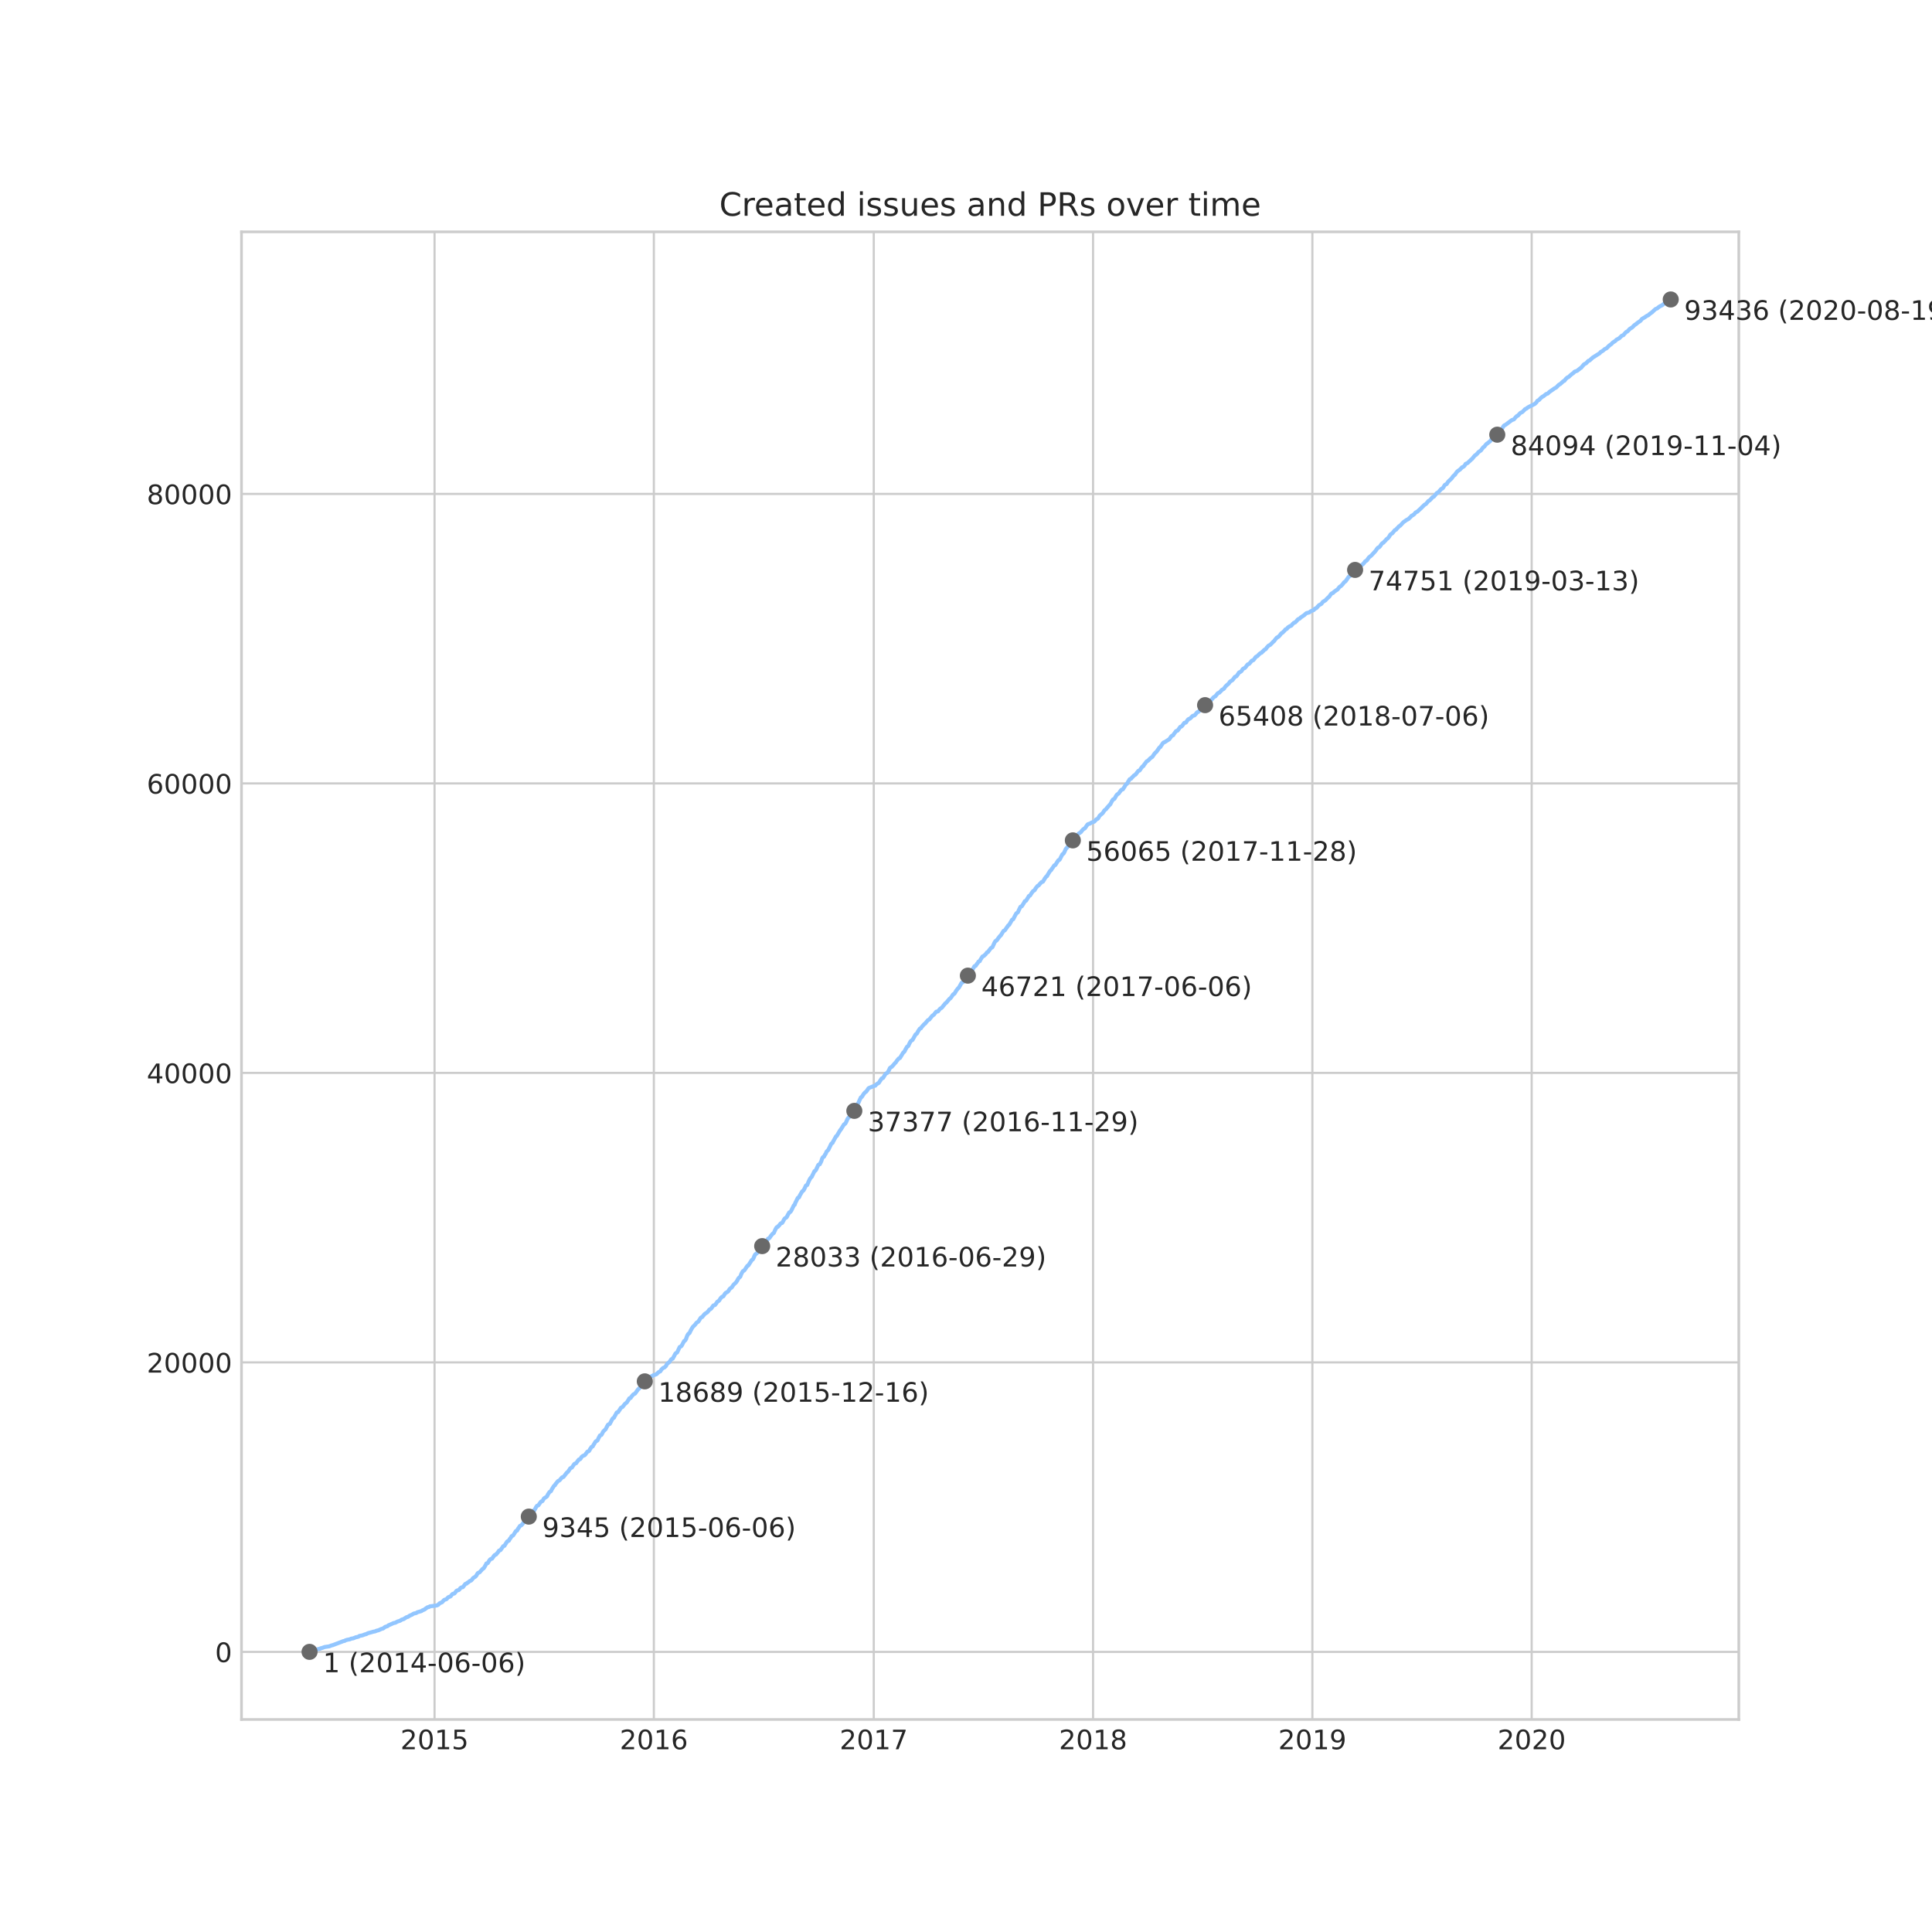 <?xml version="1.0" encoding="utf-8" standalone="no"?>
<!DOCTYPE svg PUBLIC "-//W3C//DTD SVG 1.1//EN"
  "http://www.w3.org/Graphics/SVG/1.1/DTD/svg11.dtd">
<!-- Created with matplotlib (https://matplotlib.org/) -->
<svg height="720pt" version="1.1" viewBox="0 0 720 720" width="720pt" xmlns="http://www.w3.org/2000/svg" xmlns:xlink="http://www.w3.org/1999/xlink">
 <defs>
  <style type="text/css">*{stroke-linecap:butt;stroke-linejoin:round;}</style>
 </defs>
 <g id="figure_1">
  <g id="patch_1">
   <path d="M 0 720 
L 720 720 
L 720 0 
L 0 0 
z
" style="fill:#ffffff;"/>
  </g>
  <g id="axes_1">
   <g id="patch_2">
    <path d="M 90 640.8 
L 648 640.8 
L 648 86.4 
L 90 86.4 
z
" style="fill:#ffffff;"/>
   </g>
   <g id="matplotlib.axis_1">
    <g id="xtick_1">
     <g id="line2d_1">
      <path clip-path="url(#p5281296450)" d="M 161.94 640.8 
L 161.94 86.4 
" style="fill:none;stroke:#cccccc;stroke-linecap:round;stroke-width:0.8;"/>
     </g>
     <g id="line2d_2"/>
     <g id="text_1">
      <!-- 2015 -->
      <g style="fill:#262626;" transform="translate(149.215 651.898)scale(0.1 -0.1)">
       <defs>
        <path d="M 19.188 8.297 
L 53.609 8.297 
L 53.609 0 
L 7.328 0 
L 7.328 8.297 
Q 12.938 14.109 22.625 23.891 
Q 32.328 33.688 34.812 36.531 
Q 39.547 41.844 41.422 45.531 
Q 43.312 49.219 43.312 52.781 
Q 43.312 58.594 39.234 62.25 
Q 35.156 65.922 28.609 65.922 
Q 23.969 65.922 18.812 64.312 
Q 13.672 62.703 7.812 59.422 
L 7.812 69.391 
Q 13.766 71.781 18.938 73 
Q 24.125 74.219 28.422 74.219 
Q 39.75 74.219 46.484 68.547 
Q 53.219 62.891 53.219 53.422 
Q 53.219 48.922 51.531 44.891 
Q 49.859 40.875 45.406 35.406 
Q 44.188 33.984 37.641 27.219 
Q 31.109 20.453 19.188 8.297 
z
" id="DejaVuSans-50"/>
        <path d="M 31.781 66.406 
Q 24.172 66.406 20.328 58.906 
Q 16.5 51.422 16.5 36.375 
Q 16.5 21.391 20.328 13.891 
Q 24.172 6.391 31.781 6.391 
Q 39.453 6.391 43.281 13.891 
Q 47.125 21.391 47.125 36.375 
Q 47.125 51.422 43.281 58.906 
Q 39.453 66.406 31.781 66.406 
z
M 31.781 74.219 
Q 44.047 74.219 50.516 64.516 
Q 56.984 54.828 56.984 36.375 
Q 56.984 17.969 50.516 8.266 
Q 44.047 -1.422 31.781 -1.422 
Q 19.531 -1.422 13.062 8.266 
Q 6.594 17.969 6.594 36.375 
Q 6.594 54.828 13.062 64.516 
Q 19.531 74.219 31.781 74.219 
z
" id="DejaVuSans-48"/>
        <path d="M 12.406 8.297 
L 28.516 8.297 
L 28.516 63.922 
L 10.984 60.406 
L 10.984 69.391 
L 28.422 72.906 
L 38.281 72.906 
L 38.281 8.297 
L 54.391 8.297 
L 54.391 0 
L 12.406 0 
z
" id="DejaVuSans-49"/>
        <path d="M 10.797 72.906 
L 49.516 72.906 
L 49.516 64.594 
L 19.828 64.594 
L 19.828 46.734 
Q 21.969 47.469 24.109 47.828 
Q 26.266 48.188 28.422 48.188 
Q 40.625 48.188 47.75 41.5 
Q 54.891 34.812 54.891 23.391 
Q 54.891 11.625 47.562 5.094 
Q 40.234 -1.422 26.906 -1.422 
Q 22.312 -1.422 17.547 -0.641 
Q 12.797 0.141 7.719 1.703 
L 7.719 11.625 
Q 12.109 9.234 16.797 8.062 
Q 21.484 6.891 26.703 6.891 
Q 35.156 6.891 40.078 11.328 
Q 45.016 15.766 45.016 23.391 
Q 45.016 31 40.078 35.438 
Q 35.156 39.891 26.703 39.891 
Q 22.75 39.891 18.812 39.016 
Q 14.891 38.141 10.797 36.281 
z
" id="DejaVuSans-53"/>
       </defs>
       <use xlink:href="#DejaVuSans-50"/>
       <use x="63.623" xlink:href="#DejaVuSans-48"/>
       <use x="127.246" xlink:href="#DejaVuSans-49"/>
       <use x="190.869" xlink:href="#DejaVuSans-53"/>
      </g>
     </g>
    </g>
    <g id="xtick_2">
     <g id="line2d_3">
      <path clip-path="url(#p5281296450)" d="M 243.669 640.8 
L 243.669 86.4 
" style="fill:none;stroke:#cccccc;stroke-linecap:round;stroke-width:0.8;"/>
     </g>
     <g id="line2d_4"/>
     <g id="text_2">
      <!-- 2016 -->
      <g style="fill:#262626;" transform="translate(230.944 651.898)scale(0.1 -0.1)">
       <defs>
        <path d="M 33.016 40.375 
Q 26.375 40.375 22.484 35.828 
Q 18.609 31.297 18.609 23.391 
Q 18.609 15.531 22.484 10.953 
Q 26.375 6.391 33.016 6.391 
Q 39.656 6.391 43.531 10.953 
Q 47.406 15.531 47.406 23.391 
Q 47.406 31.297 43.531 35.828 
Q 39.656 40.375 33.016 40.375 
z
M 52.594 71.297 
L 52.594 62.312 
Q 48.875 64.062 45.094 64.984 
Q 41.312 65.922 37.594 65.922 
Q 27.828 65.922 22.672 59.328 
Q 17.531 52.734 16.797 39.406 
Q 19.672 43.656 24.016 45.922 
Q 28.375 48.188 33.594 48.188 
Q 44.578 48.188 50.953 41.516 
Q 57.328 34.859 57.328 23.391 
Q 57.328 12.156 50.688 5.359 
Q 44.047 -1.422 33.016 -1.422 
Q 20.359 -1.422 13.672 8.266 
Q 6.984 17.969 6.984 36.375 
Q 6.984 53.656 15.188 63.938 
Q 23.391 74.219 37.203 74.219 
Q 40.922 74.219 44.703 73.484 
Q 48.484 72.75 52.594 71.297 
z
" id="DejaVuSans-54"/>
       </defs>
       <use xlink:href="#DejaVuSans-50"/>
       <use x="63.623" xlink:href="#DejaVuSans-48"/>
       <use x="127.246" xlink:href="#DejaVuSans-49"/>
       <use x="190.869" xlink:href="#DejaVuSans-54"/>
      </g>
     </g>
    </g>
    <g id="xtick_3">
     <g id="line2d_5">
      <path clip-path="url(#p5281296450)" d="M 325.623 640.8 
L 325.623 86.4 
" style="fill:none;stroke:#cccccc;stroke-linecap:round;stroke-width:0.8;"/>
     </g>
     <g id="line2d_6"/>
     <g id="text_3">
      <!-- 2017 -->
      <g style="fill:#262626;" transform="translate(312.898 651.898)scale(0.1 -0.1)">
       <defs>
        <path d="M 8.203 72.906 
L 55.078 72.906 
L 55.078 68.703 
L 28.609 0 
L 18.312 0 
L 43.219 64.594 
L 8.203 64.594 
z
" id="DejaVuSans-55"/>
       </defs>
       <use xlink:href="#DejaVuSans-50"/>
       <use x="63.623" xlink:href="#DejaVuSans-48"/>
       <use x="127.246" xlink:href="#DejaVuSans-49"/>
       <use x="190.869" xlink:href="#DejaVuSans-55"/>
      </g>
     </g>
    </g>
    <g id="xtick_4">
     <g id="line2d_7">
      <path clip-path="url(#p5281296450)" d="M 407.353 640.8 
L 407.353 86.4 
" style="fill:none;stroke:#cccccc;stroke-linecap:round;stroke-width:0.8;"/>
     </g>
     <g id="line2d_8"/>
     <g id="text_4">
      <!-- 2018 -->
      <g style="fill:#262626;" transform="translate(394.628 651.898)scale(0.1 -0.1)">
       <defs>
        <path d="M 31.781 34.625 
Q 24.75 34.625 20.719 30.859 
Q 16.703 27.094 16.703 20.516 
Q 16.703 13.922 20.719 10.156 
Q 24.75 6.391 31.781 6.391 
Q 38.812 6.391 42.859 10.172 
Q 46.922 13.969 46.922 20.516 
Q 46.922 27.094 42.891 30.859 
Q 38.875 34.625 31.781 34.625 
z
M 21.922 38.812 
Q 15.578 40.375 12.031 44.719 
Q 8.5 49.078 8.5 55.328 
Q 8.5 64.062 14.719 69.141 
Q 20.953 74.219 31.781 74.219 
Q 42.672 74.219 48.875 69.141 
Q 55.078 64.062 55.078 55.328 
Q 55.078 49.078 51.531 44.719 
Q 48 40.375 41.703 38.812 
Q 48.828 37.156 52.797 32.312 
Q 56.781 27.484 56.781 20.516 
Q 56.781 9.906 50.312 4.234 
Q 43.844 -1.422 31.781 -1.422 
Q 19.734 -1.422 13.25 4.234 
Q 6.781 9.906 6.781 20.516 
Q 6.781 27.484 10.781 32.312 
Q 14.797 37.156 21.922 38.812 
z
M 18.312 54.391 
Q 18.312 48.734 21.844 45.562 
Q 25.391 42.391 31.781 42.391 
Q 38.141 42.391 41.719 45.562 
Q 45.312 48.734 45.312 54.391 
Q 45.312 60.062 41.719 63.234 
Q 38.141 66.406 31.781 66.406 
Q 25.391 66.406 21.844 63.234 
Q 18.312 60.062 18.312 54.391 
z
" id="DejaVuSans-56"/>
       </defs>
       <use xlink:href="#DejaVuSans-50"/>
       <use x="63.623" xlink:href="#DejaVuSans-48"/>
       <use x="127.246" xlink:href="#DejaVuSans-49"/>
       <use x="190.869" xlink:href="#DejaVuSans-56"/>
      </g>
     </g>
    </g>
    <g id="xtick_5">
     <g id="line2d_9">
      <path clip-path="url(#p5281296450)" d="M 489.083 640.8 
L 489.083 86.4 
" style="fill:none;stroke:#cccccc;stroke-linecap:round;stroke-width:0.8;"/>
     </g>
     <g id="line2d_10"/>
     <g id="text_5">
      <!-- 2019 -->
      <g style="fill:#262626;" transform="translate(476.358 651.898)scale(0.1 -0.1)">
       <defs>
        <path d="M 10.984 1.516 
L 10.984 10.5 
Q 14.703 8.734 18.5 7.812 
Q 22.312 6.891 25.984 6.891 
Q 35.75 6.891 40.891 13.453 
Q 46.047 20.016 46.781 33.406 
Q 43.953 29.203 39.594 26.953 
Q 35.25 24.703 29.984 24.703 
Q 19.047 24.703 12.672 31.312 
Q 6.297 37.938 6.297 49.422 
Q 6.297 60.641 12.938 67.422 
Q 19.578 74.219 30.609 74.219 
Q 43.266 74.219 49.922 64.516 
Q 56.594 54.828 56.594 36.375 
Q 56.594 19.141 48.406 8.859 
Q 40.234 -1.422 26.422 -1.422 
Q 22.703 -1.422 18.891 -0.688 
Q 15.094 0.047 10.984 1.516 
z
M 30.609 32.422 
Q 37.25 32.422 41.125 36.953 
Q 45.016 41.5 45.016 49.422 
Q 45.016 57.281 41.125 61.844 
Q 37.25 66.406 30.609 66.406 
Q 23.969 66.406 20.094 61.844 
Q 16.219 57.281 16.219 49.422 
Q 16.219 41.5 20.094 36.953 
Q 23.969 32.422 30.609 32.422 
z
" id="DejaVuSans-57"/>
       </defs>
       <use xlink:href="#DejaVuSans-50"/>
       <use x="63.623" xlink:href="#DejaVuSans-48"/>
       <use x="127.246" xlink:href="#DejaVuSans-49"/>
       <use x="190.869" xlink:href="#DejaVuSans-57"/>
      </g>
     </g>
    </g>
    <g id="xtick_6">
     <g id="line2d_11">
      <path clip-path="url(#p5281296450)" d="M 570.813 640.8 
L 570.813 86.4 
" style="fill:none;stroke:#cccccc;stroke-linecap:round;stroke-width:0.8;"/>
     </g>
     <g id="line2d_12"/>
     <g id="text_6">
      <!-- 2020 -->
      <g style="fill:#262626;" transform="translate(558.088 651.898)scale(0.1 -0.1)">
       <use xlink:href="#DejaVuSans-50"/>
       <use x="63.623" xlink:href="#DejaVuSans-48"/>
       <use x="127.246" xlink:href="#DejaVuSans-50"/>
       <use x="190.869" xlink:href="#DejaVuSans-48"/>
      </g>
     </g>
    </g>
   </g>
   <g id="matplotlib.axis_2">
    <g id="ytick_1">
     <g id="line2d_13">
      <path clip-path="url(#p5281296450)" d="M 90 615.605 
L 648 615.605 
" style="fill:none;stroke:#cccccc;stroke-linecap:round;stroke-width:0.8;"/>
     </g>
     <g id="line2d_14"/>
     <g id="text_7">
      <!-- 0 -->
      <g style="fill:#262626;" transform="translate(80.138 619.405)scale(0.1 -0.1)">
       <use xlink:href="#DejaVuSans-48"/>
      </g>
     </g>
    </g>
    <g id="ytick_2">
     <g id="line2d_15">
      <path clip-path="url(#p5281296450)" d="M 90 507.723 
L 648 507.723 
" style="fill:none;stroke:#cccccc;stroke-linecap:round;stroke-width:0.8;"/>
     </g>
     <g id="line2d_16"/>
     <g id="text_8">
      <!-- 20000 -->
      <g style="fill:#262626;" transform="translate(54.688 511.522)scale(0.1 -0.1)">
       <use xlink:href="#DejaVuSans-50"/>
       <use x="63.623" xlink:href="#DejaVuSans-48"/>
       <use x="127.246" xlink:href="#DejaVuSans-48"/>
       <use x="190.869" xlink:href="#DejaVuSans-48"/>
       <use x="254.492" xlink:href="#DejaVuSans-48"/>
      </g>
     </g>
    </g>
    <g id="ytick_3">
     <g id="line2d_17">
      <path clip-path="url(#p5281296450)" d="M 90 399.84 
L 648 399.84 
" style="fill:none;stroke:#cccccc;stroke-linecap:round;stroke-width:0.8;"/>
     </g>
     <g id="line2d_18"/>
     <g id="text_9">
      <!-- 40000 -->
      <g style="fill:#262626;" transform="translate(54.688 403.64)scale(0.1 -0.1)">
       <defs>
        <path d="M 37.797 64.312 
L 12.891 25.391 
L 37.797 25.391 
z
M 35.203 72.906 
L 47.609 72.906 
L 47.609 25.391 
L 58.016 25.391 
L 58.016 17.188 
L 47.609 17.188 
L 47.609 0 
L 37.797 0 
L 37.797 17.188 
L 4.891 17.188 
L 4.891 26.703 
z
" id="DejaVuSans-52"/>
       </defs>
       <use xlink:href="#DejaVuSans-52"/>
       <use x="63.623" xlink:href="#DejaVuSans-48"/>
       <use x="127.246" xlink:href="#DejaVuSans-48"/>
       <use x="190.869" xlink:href="#DejaVuSans-48"/>
       <use x="254.492" xlink:href="#DejaVuSans-48"/>
      </g>
     </g>
    </g>
    <g id="ytick_4">
     <g id="line2d_19">
      <path clip-path="url(#p5281296450)" d="M 90 291.958 
L 648 291.958 
" style="fill:none;stroke:#cccccc;stroke-linecap:round;stroke-width:0.8;"/>
     </g>
     <g id="line2d_20"/>
     <g id="text_10">
      <!-- 60000 -->
      <g style="fill:#262626;" transform="translate(54.688 295.757)scale(0.1 -0.1)">
       <use xlink:href="#DejaVuSans-54"/>
       <use x="63.623" xlink:href="#DejaVuSans-48"/>
       <use x="127.246" xlink:href="#DejaVuSans-48"/>
       <use x="190.869" xlink:href="#DejaVuSans-48"/>
       <use x="254.492" xlink:href="#DejaVuSans-48"/>
      </g>
     </g>
    </g>
    <g id="ytick_5">
     <g id="line2d_21">
      <path clip-path="url(#p5281296450)" d="M 90 184.075 
L 648 184.075 
" style="fill:none;stroke:#cccccc;stroke-linecap:round;stroke-width:0.8;"/>
     </g>
     <g id="line2d_22"/>
     <g id="text_11">
      <!-- 80000 -->
      <g style="fill:#262626;" transform="translate(54.688 187.875)scale(0.1 -0.1)">
       <use xlink:href="#DejaVuSans-56"/>
       <use x="63.623" xlink:href="#DejaVuSans-48"/>
       <use x="127.246" xlink:href="#DejaVuSans-48"/>
       <use x="190.869" xlink:href="#DejaVuSans-48"/>
       <use x="254.492" xlink:href="#DejaVuSans-48"/>
      </g>
     </g>
    </g>
   </g>
   <g id="line2d_23">
    <path clip-path="url(#p5281296450)" d="M 115.364 615.6 
L 115.474 615.535 
L 116.658 615.185 
L 117.161 614.996 
L 117.774 614.872 
L 118.256 614.656 
L 118.368 614.613 
L 119.339 614.408 
L 119.446 614.289 
L 120.043 614.149 
L 120.243 614.079 
L 120.953 613.809 
L 121.053 613.782 
L 122.585 613.561 
L 122.672 613.545 
L 123.194 613.351 
L 123.401 613.248 
L 124.019 613.092 
L 127.425 611.808 
L 127.737 611.662 
L 128.509 611.484 
L 128.635 611.349 
L 129.036 611.215 
L 129.183 611.166 
L 129.462 611.085 
L 130.288 610.945 
L 130.41 610.886 
L 130.784 610.756 
L 130.826 610.697 
L 131.658 610.556 
L 132.618 610.163 
L 133.274 610.033 
L 133.329 610.006 
L 133.699 609.882 
L 133.779 609.78 
L 133.984 609.639 
L 134.712 609.532 
L 135.2 609.408 
L 135.95 609.105 
L 136.46 608.992 
L 136.575 608.96 
L 136.716 608.841 
L 137.213 608.615 
L 138.599 608.248 
L 139.05 608.102 
L 139.737 607.973 
L 139.928 607.913 
L 140.306 607.73 
L 141.081 607.547 
L 142.151 607.045 
L 142.693 606.915 
L 142.854 606.824 
L 143.341 606.446 
L 143.487 606.317 
L 143.996 606.155 
L 144.406 606.031 
L 144.722 605.745 
L 144.921 605.621 
L 145.06 605.594 
L 146.716 604.855 
L 147.371 604.736 
L 147.657 604.547 
L 148.002 604.396 
L 148.115 604.305 
L 148.553 604.17 
L 148.699 604.137 
L 149.091 603.992 
L 149.364 603.846 
L 149.639 603.614 
L 150.521 603.345 
L 150.621 603.285 
L 150.733 603.161 
L 151.077 602.962 
L 151.375 602.767 
L 151.482 602.697 
L 152.048 602.552 
L 152.586 602.163 
L 152.791 602.045 
L 152.899 602.023 
L 153.623 601.705 
L 153.764 601.581 
L 154.018 601.435 
L 154.248 601.316 
L 155.159 601.122 
L 155.252 601.036 
L 155.504 600.863 
L 155.59 600.82 
L 156.977 600.432 
L 157.154 600.351 
L 157.254 600.227 
L 158.168 599.817 
L 158.504 599.606 
L 158.589 599.461 
L 158.856 599.315 
L 158.994 599.229 
L 159.302 598.991 
L 159.902 598.873 
L 159.994 598.824 
L 160.125 598.7 
L 160.195 598.641 
L 161.704 598.452 
L 162.204 598.409 
L 163.011 598.231 
L 163.131 598.112 
L 163.424 597.977 
L 163.569 597.745 
L 163.712 597.616 
L 163.828 597.503 
L 164.808 597.077 
L 165.149 596.634 
L 165.283 596.516 
L 165.54 596.23 
L 166.387 595.971 
L 166.851 595.442 
L 166.948 595.361 
L 167.089 595.237 
L 167.183 595.178 
L 167.775 594.994 
L 167.857 594.924 
L 168.025 594.8 
L 168.209 594.52 
L 168.306 594.406 
L 168.417 594.282 
L 168.492 594.169 
L 168.655 594.05 
L 168.705 593.991 
L 169.312 593.856 
L 169.423 593.759 
L 169.525 593.63 
L 169.734 593.371 
L 169.857 593.177 
L 169.984 593.015 
L 170.234 592.777 
L 171.011 592.535 
L 171.306 592.238 
L 171.419 592.001 
L 171.561 591.866 
L 171.874 591.623 
L 172.49 591.488 
L 172.945 590.906 
L 173.409 590.291 
L 173.973 590.118 
L 174.09 589.892 
L 174.468 589.703 
L 175.129 589.158 
L 175.56 589.034 
L 175.902 588.673 
L 176.007 588.554 
L 176.143 588.279 
L 176.274 588.155 
L 176.454 588.014 
L 177.206 587.534 
L 177.4 587.292 
L 177.549 587.141 
L 177.784 586.655 
L 177.957 586.45 
L 178.035 586.283 
L 178.167 586.175 
L 178.697 585.986 
L 178.797 585.878 
L 178.912 585.749 
L 179.879 584.654 
L 180.245 584.476 
L 180.346 584.276 
L 180.475 584.125 
L 180.653 583.845 
L 180.969 583.235 
L 181.097 583.09 
L 181.158 582.906 
L 181.255 582.663 
L 181.794 582.502 
L 181.904 582.275 
L 182.132 581.908 
L 182.252 581.773 
L 182.37 581.504 
L 182.485 581.385 
L 182.601 581.196 
L 182.941 580.991 
L 183.368 580.862 
L 184.099 579.815 
L 184.203 579.74 
L 184.311 579.583 
L 184.406 579.476 
L 184.869 579.33 
L 185.083 579.06 
L 185.233 578.85 
L 185.428 578.656 
L 185.616 578.408 
L 185.961 577.884 
L 186.521 577.679 
L 187.561 576.201 
L 188.007 576.077 
L 188.093 575.948 
L 188.215 575.683 
L 188.346 575.489 
L 188.571 575.144 
L 188.682 574.971 
L 188.775 574.831 
L 188.88 574.642 
L 188.989 574.524 
L 189.232 574.324 
L 189.624 574.189 
L 189.679 574.033 
L 189.803 573.871 
L 189.929 573.569 
L 190.269 573.175 
L 190.347 573.04 
L 190.483 572.835 
L 190.55 572.717 
L 190.641 572.512 
L 190.894 572.388 
L 191.216 572.22 
L 191.691 571.498 
L 192.247 570.586 
L 192.709 570.408 
L 193.055 569.691 
L 193.175 569.577 
L 193.289 569.362 
L 193.43 569.232 
L 193.728 568.725 
L 193.793 568.65 
L 194.094 568.52 
L 194.222 568.45 
L 194.454 568.294 
L 194.847 567.76 
L 194.958 567.668 
L 195.034 567.538 
L 195.304 567.031 
L 195.98 566.708 
L 196.209 566.346 
L 196.359 566.157 
L 196.888 565.262 
L 197.465 565.062 
L 197.518 564.863 
L 197.784 564.243 
L 197.924 564.054 
L 198.049 563.671 
L 198.198 563.477 
L 198.446 563.094 
L 199.083 562.98 
L 199.37 562.376 
L 199.494 562.258 
L 199.632 561.939 
L 199.727 561.767 
L 199.849 561.54 
L 199.956 561.405 
L 200.178 561.141 
L 200.62 561.001 
L 200.737 560.85 
L 200.852 560.677 
L 200.976 560.477 
L 201.1 560.316 
L 201.309 560.03 
L 201.54 559.717 
L 201.677 559.566 
L 202.159 559.409 
L 202.34 559.086 
L 202.419 558.962 
L 202.564 558.687 
L 202.67 558.509 
L 202.812 558.363 
L 203.819 557.699 
L 203.956 557.484 
L 204.009 557.311 
L 204.133 557.041 
L 204.224 556.88 
L 204.789 556.022 
L 205.32 555.714 
L 205.442 555.477 
L 205.587 555.143 
L 206.138 554.236 
L 206.229 554.112 
L 206.333 553.875 
L 206.494 553.762 
L 206.583 553.627 
L 206.808 553.508 
L 206.962 553.147 
L 207.115 552.98 
L 207.804 552.133 
L 207.943 551.96 
L 208.513 551.68 
L 209.472 550.558 
L 209.997 550.417 
L 211.236 548.81 
L 211.597 548.562 
L 211.719 548.422 
L 212.103 547.844 
L 212.219 547.71 
L 212.466 547.251 
L 212.803 547.046 
L 213.113 546.927 
L 213.922 545.746 
L 214.046 545.6 
L 214.189 545.466 
L 214.697 545.298 
L 215.397 544.338 
L 215.737 543.923 
L 216.209 543.777 
L 216.463 543.443 
L 216.619 543.13 
L 216.837 542.876 
L 216.975 542.752 
L 217.326 542.526 
L 217.778 542.369 
L 218.088 542.132 
L 218.287 541.819 
L 218.918 540.988 
L 219.388 540.848 
L 219.659 540.525 
L 219.816 540.228 
L 219.915 539.991 
L 220.03 539.866 
L 220.481 539.203 
L 220.868 539.057 
L 221.17 538.513 
L 221.258 538.362 
L 221.387 538.162 
L 221.803 537.472 
L 221.902 537.32 
L 222.096 537.099 
L 222.509 536.916 
L 222.697 536.759 
L 222.795 536.549 
L 222.915 536.263 
L 223.113 535.805 
L 223.228 535.681 
L 223.343 535.433 
L 223.532 535.001 
L 224.131 534.758 
L 224.539 534.014 
L 224.627 533.782 
L 224.846 533.437 
L 225.512 532.806 
L 225.681 532.66 
L 225.997 532.05 
L 226.295 531.468 
L 226.413 531.257 
L 226.527 531.063 
L 226.651 530.891 
L 226.762 530.842 
L 227.247 530.659 
L 228.109 528.997 
L 228.191 528.836 
L 228.425 528.523 
L 228.802 528.361 
L 228.991 527.935 
L 229.147 527.649 
L 229.269 527.492 
L 229.39 527.212 
L 229.499 527.082 
L 229.674 526.683 
L 229.751 526.548 
L 229.883 526.376 
L 230.387 526.23 
L 230.493 526.009 
L 230.637 525.831 
L 230.988 525.281 
L 231.118 525.092 
L 231.377 524.65 
L 231.944 524.375 
L 232.113 524.191 
L 232.231 524.046 
L 232.386 523.83 
L 232.477 523.695 
L 232.592 523.592 
L 232.866 523.226 
L 233.332 522.859 
L 233.572 522.632 
L 233.797 522.336 
L 234.379 521.419 
L 234.462 521.289 
L 234.522 521.127 
L 235.039 520.965 
L 235.216 520.626 
L 235.387 520.426 
L 235.498 520.302 
L 235.859 519.827 
L 236.076 519.639 
L 236.185 519.574 
L 236.632 519.385 
L 237.869 517.67 
L 238.15 517.551 
L 238.397 517.211 
L 238.526 516.877 
L 239.461 515.668 
L 239.798 515.501 
L 240.455 514.573 
L 240.6 514.309 
L 240.789 514.077 
L 241.134 514.002 
L 241.345 513.824 
L 241.481 513.689 
L 241.619 513.522 
L 241.816 513.284 
L 243.092 512.772 
L 243.484 512.524 
L 244.613 512.151 
L 244.899 511.887 
L 245.01 511.752 
L 245.549 511.288 
L 246.081 511.062 
L 246.286 510.765 
L 246.325 510.63 
L 246.443 510.463 
L 246.566 510.317 
L 247.038 509.875 
L 247.124 509.789 
L 247.594 509.622 
L 247.718 509.503 
L 247.935 509.309 
L 248.034 509.244 
L 248.132 509.104 
L 248.257 508.931 
L 248.364 508.694 
L 248.634 508.208 
L 249.292 507.744 
L 249.434 507.604 
L 249.641 507.329 
L 250.082 506.693 
L 250.166 506.558 
L 250.302 506.482 
L 250.7 506.326 
L 251.136 505.511 
L 251.242 505.387 
L 251.36 505.085 
L 251.726 504.406 
L 251.864 504.308 
L 252.341 504.033 
L 252.588 503.51 
L 253.3 501.984 
L 253.407 501.935 
L 253.832 501.746 
L 253.99 501.536 
L 254.141 501.342 
L 254.246 501.099 
L 254.343 500.969 
L 254.487 500.64 
L 254.596 500.446 
L 254.957 499.767 
L 255.258 499.616 
L 255.456 499.416 
L 255.562 499.13 
L 255.684 498.995 
L 255.866 498.402 
L 255.936 498.24 
L 256.046 497.9 
L 256.419 497.221 
L 256.588 497.021 
L 256.975 496.789 
L 257.364 495.894 
L 257.491 495.71 
L 257.629 495.43 
L 257.732 495.252 
L 258.229 494.443 
L 258.661 494.07 
L 258.771 493.946 
L 258.892 493.801 
L 259.024 493.698 
L 259.297 493.321 
L 259.444 493.11 
L 259.55 492.965 
L 259.962 492.711 
L 260.221 492.538 
L 260.382 492.35 
L 260.454 492.188 
L 261.026 491.292 
L 261.111 491.141 
L 261.273 490.98 
L 261.735 490.785 
L 261.983 490.429 
L 262.134 490.289 
L 262.235 490.133 
L 262.368 489.987 
L 262.468 489.825 
L 262.907 489.48 
L 263.563 489.075 
L 263.682 488.935 
L 263.821 488.752 
L 263.942 488.66 
L 264.014 488.525 
L 264.124 488.39 
L 264.214 488.266 
L 264.32 488.083 
L 264.917 487.781 
L 265.146 487.511 
L 265.63 486.794 
L 265.727 486.675 
L 265.816 486.546 
L 265.987 486.475 
L 266.474 486.33 
L 266.736 485.974 
L 266.914 485.758 
L 267.17 485.348 
L 267.313 485.127 
L 267.821 484.83 
L 268.027 484.652 
L 268.176 484.399 
L 268.257 484.258 
L 268.483 483.94 
L 268.611 483.714 
L 268.898 483.487 
L 269.079 483.266 
L 269.596 483.077 
L 269.854 482.619 
L 270.03 482.381 
L 270.134 482.166 
L 270.261 482.015 
L 270.397 481.858 
L 271.02 481.513 
L 271.211 481.383 
L 271.348 481.281 
L 271.608 480.871 
L 271.746 480.661 
L 271.851 480.499 
L 272.013 480.278 
L 272.464 479.949 
L 272.666 479.824 
L 273.348 478.821 
L 273.501 478.665 
L 274.433 477.78 
L 274.552 477.505 
L 274.743 477.257 
L 275.006 476.723 
L 275.166 476.448 
L 275.49 476.113 
L 275.858 475.822 
L 276.005 475.477 
L 276.079 475.293 
L 276.138 475.04 
L 276.442 474.414 
L 276.805 473.788 
L 276.884 473.724 
L 277.118 473.594 
L 277.216 473.551 
L 277.392 473.432 
L 278.556 471.717 
L 278.898 471.582 
L 279.056 471.313 
L 280.171 469.586 
L 280.579 469.317 
L 280.952 468.583 
L 281.063 468.206 
L 281.199 467.984 
L 281.3 467.725 
L 281.462 467.477 
L 281.895 467.17 
L 282.179 466.943 
L 282.385 466.56 
L 282.566 466.15 
L 283.23 465.12 
L 283.63 464.931 
L 283.776 464.748 
L 283.904 464.613 
L 284.097 464.327 
L 284.412 463.804 
L 284.528 463.631 
L 284.613 463.464 
L 284.792 463.248 
L 285.136 463.092 
L 285.336 462.93 
L 285.575 462.687 
L 285.881 462.304 
L 286.216 461.619 
L 286.762 461.371 
L 287.032 460.945 
L 287.137 460.799 
L 287.284 460.6 
L 287.445 460.357 
L 287.631 460.158 
L 287.943 459.785 
L 288.36 459.516 
L 288.546 459.116 
L 288.865 458.404 
L 289 458.124 
L 289.114 457.919 
L 289.4 457.417 
L 289.509 457.347 
L 289.897 457.196 
L 290.041 456.932 
L 290.27 456.813 
L 290.563 456.382 
L 290.751 456.166 
L 290.87 456.047 
L 290.972 455.907 
L 291.469 455.756 
L 291.72 455.384 
L 291.86 455.087 
L 291.974 454.914 
L 292.102 454.629 
L 292.211 454.451 
L 292.376 454.192 
L 292.678 453.906 
L 293.014 453.771 
L 293.264 453.474 
L 293.391 453.145 
L 293.543 452.881 
L 293.663 452.611 
L 293.907 452.25 
L 294 452.099 
L 294.089 451.861 
L 294.482 451.705 
L 294.69 451.446 
L 294.817 451.284 
L 294.927 451.085 
L 295.851 449.18 
L 296.188 448.938 
L 296.337 448.388 
L 296.411 448.253 
L 297.33 446.397 
L 297.771 446.224 
L 298.058 445.523 
L 298.253 445.205 
L 299.006 443.916 
L 299.303 443.759 
L 299.505 443.565 
L 299.621 443.295 
L 299.73 443.128 
L 299.888 442.788 
L 300.025 442.519 
L 300.096 442.33 
L 300.21 442.103 
L 300.299 441.909 
L 300.392 441.78 
L 300.823 441.618 
L 301.44 440.124 
L 301.557 439.93 
L 301.666 439.665 
L 301.814 439.417 
L 301.862 439.266 
L 302.27 438.77 
L 302.504 438.592 
L 302.798 437.955 
L 303.539 436.445 
L 303.885 436.272 
L 304.105 435.965 
L 304.553 435.01 
L 304.682 434.73 
L 304.764 434.525 
L 304.916 434.255 
L 304.991 434.099 
L 305.1 434.034 
L 305.516 433.883 
L 305.581 433.764 
L 305.718 433.43 
L 305.836 433.252 
L 306.036 432.847 
L 306.174 432.443 
L 306.282 432.065 
L 306.38 431.806 
L 306.514 431.526 
L 306.588 431.364 
L 306.724 431.207 
L 307.069 431.067 
L 307.182 430.905 
L 307.214 430.776 
L 307.526 430.172 
L 307.707 430.01 
L 307.841 429.665 
L 307.91 429.449 
L 308.043 429.179 
L 308.517 428.683 
L 308.681 428.553 
L 309.538 426.779 
L 309.702 426.385 
L 309.96 426.094 
L 310.276 425.916 
L 310.427 425.543 
L 311.556 423.488 
L 311.834 423.353 
L 311.932 423.175 
L 313.138 421.136 
L 313.306 421.002 
L 314.551 419.011 
L 314.939 418.822 
L 315.231 418.375 
L 315.312 418.207 
L 315.807 417.075 
L 315.896 416.924 
L 316.251 416.46 
L 316.534 416.293 
L 316.945 415.532 
L 317.058 415.295 
L 317.24 414.971 
L 317.446 414.777 
L 317.547 414.68 
L 318.042 414.507 
L 318.171 414.367 
L 318.33 414.054 
L 318.416 413.908 
L 318.578 413.676 
L 318.7 413.439 
L 318.811 413.002 
L 318.965 412.463 
L 319.078 412.171 
L 319.2 411.783 
L 319.359 411.707 
L 319.769 411.265 
L 319.926 410.963 
L 320.035 410.693 
L 320.15 410.451 
L 320.34 409.987 
L 320.837 408.94 
L 321.164 408.795 
L 321.893 407.667 
L 322.01 407.495 
L 322.536 406.971 
L 322.831 406.82 
L 322.986 406.567 
L 323.355 406.054 
L 323.478 405.817 
L 323.628 405.623 
L 323.753 405.499 
L 325.165 404.922 
L 325.426 404.814 
L 326.248 404.566 
L 326.381 404.355 
L 326.489 404.22 
L 326.615 404.102 
L 327.239 403.692 
L 327.513 403.557 
L 327.594 403.401 
L 328.525 401.971 
L 328.6 401.89 
L 329.072 401.739 
L 329.664 400.774 
L 329.866 400.434 
L 329.994 400.261 
L 330.261 400.024 
L 330.683 399.83 
L 331.034 399.247 
L 331.173 399.064 
L 331.668 397.985 
L 332.368 397.537 
L 333.642 396.086 
L 333.808 395.962 
L 334.094 395.525 
L 334.193 395.374 
L 334.3 395.228 
L 334.965 394.43 
L 335.374 394.29 
L 336.626 392.24 
L 336.923 392.024 
L 337.033 391.895 
L 337.154 391.765 
L 337.279 391.409 
L 338.006 390.126 
L 338.401 389.915 
L 338.568 389.635 
L 338.713 389.327 
L 338.783 389.171 
L 338.912 388.89 
L 339.119 388.497 
L 339.326 388.13 
L 339.446 387.979 
L 339.779 387.704 
L 340.068 387.563 
L 340.178 387.369 
L 341.215 385.487 
L 341.703 385.185 
L 341.894 384.802 
L 342.025 384.553 
L 342.191 384.251 
L 342.795 383.356 
L 343.208 383.194 
L 343.419 382.817 
L 344.49 381.608 
L 344.749 381.484 
L 345.289 380.794 
L 345.598 380.438 
L 345.724 380.265 
L 345.968 380.103 
L 346.352 379.936 
L 346.464 379.747 
L 346.646 379.521 
L 347.393 378.593 
L 348.129 378.054 
L 348.248 377.832 
L 348.465 377.573 
L 348.609 377.401 
L 348.887 377.072 
L 348.898 377.034 
L 349.563 376.915 
L 350.176 376.128 
L 350.285 376.02 
L 350.441 375.853 
L 350.752 375.702 
L 351.009 375.508 
L 352.378 373.814 
L 352.67 373.69 
L 352.91 373.355 
L 353.856 372.228 
L 354.164 372.061 
L 354.793 371.219 
L 355.016 370.863 
L 355.155 370.642 
L 355.241 370.54 
L 355.604 370.378 
L 355.787 370.189 
L 355.894 369.979 
L 356.103 369.639 
L 356.252 369.364 
L 356.364 369.175 
L 357.067 368.296 
L 357.29 368.15 
L 357.371 367.988 
L 357.556 367.702 
L 357.634 367.562 
L 358.275 366.402 
L 358.382 366.235 
L 358.695 366.122 
L 358.995 365.982 
L 359.334 365.447 
L 359.407 365.318 
L 359.707 364.806 
L 359.8 364.611 
L 359.985 364.374 
L 360.214 364.239 
L 360.333 364.158 
L 360.487 363.996 
L 360.725 363.511 
L 360.858 363.268 
L 361.782 362.222 
L 361.998 362.071 
L 363.172 360.07 
L 363.603 359.94 
L 363.758 359.687 
L 364.097 359.19 
L 364.224 359.039 
L 364.511 358.662 
L 364.639 358.381 
L 365.126 358.209 
L 365.245 357.88 
L 366.161 356.445 
L 366.679 356.245 
L 366.808 356.062 
L 366.962 355.927 
L 367.244 355.716 
L 367.825 354.913 
L 368.248 354.756 
L 368.368 354.514 
L 369.012 353.661 
L 369.219 353.365 
L 369.7 353.095 
L 369.865 352.949 
L 369.989 352.669 
L 370.05 352.534 
L 370.447 351.671 
L 370.502 351.541 
L 370.619 351.288 
L 370.986 350.7 
L 371.381 350.522 
L 371.532 350.252 
L 371.719 350.134 
L 371.908 349.799 
L 372.754 348.72 
L 373.033 348.542 
L 373.123 348.305 
L 373.224 348.176 
L 373.401 347.873 
L 373.491 347.722 
L 373.679 347.404 
L 373.878 347.118 
L 374.022 346.902 
L 374.462 346.719 
L 375.75 344.874 
L 376.084 344.664 
L 377.168 342.771 
L 377.592 342.576 
L 377.913 341.951 
L 378.356 341.082 
L 378.488 340.872 
L 378.672 340.527 
L 378.816 340.332 
L 379.032 340.208 
L 379.206 340.084 
L 379.352 339.939 
L 379.572 339.469 
L 379.689 339.183 
L 380.151 338.245 
L 380.224 338.094 
L 380.335 337.91 
L 380.789 337.738 
L 381.159 337.171 
L 381.46 336.697 
L 381.569 336.53 
L 381.762 336.141 
L 381.9 335.872 
L 382.352 335.699 
L 383.273 334.248 
L 383.367 334.054 
L 383.426 333.93 
L 383.828 333.784 
L 383.939 333.628 
L 384.358 332.969 
L 384.685 332.5 
L 384.995 332.085 
L 385.544 331.777 
L 385.831 331.303 
L 385.942 331.049 
L 386.742 330.105 
L 387.115 329.938 
L 387.311 329.679 
L 387.412 329.517 
L 387.562 329.382 
L 388.16 328.73 
L 388.671 328.568 
L 388.802 328.341 
L 388.886 328.206 
L 388.994 328.039 
L 389.124 327.834 
L 389.341 327.408 
L 389.916 326.664 
L 390.18 326.529 
L 390.252 326.383 
L 390.337 326.194 
L 391.361 324.517 
L 391.697 324.312 
L 391.941 323.897 
L 392.033 323.724 
L 392.397 323.276 
L 392.476 323.125 
L 392.926 322.483 
L 393.328 322.338 
L 393.45 322.116 
L 393.666 321.755 
L 393.758 321.615 
L 394.394 320.617 
L 394.44 320.585 
L 394.834 320.444 
L 395.099 319.991 
L 395.196 319.786 
L 395.804 318.6 
L 395.887 318.432 
L 396.009 318.308 
L 396.319 318.141 
L 396.498 317.866 
L 396.574 317.72 
L 396.685 317.488 
L 397.08 316.625 
L 397.177 316.399 
L 397.791 315.708 
L 398.084 315.412 
L 398.761 314.139 
L 399.806 313.227 
L 399.923 313.011 
L 400.668 311.771 
L 400.777 311.711 
L 401.168 311.555 
L 401.967 310.676 
L 402.81 310.115 
L 402.998 309.829 
L 403.502 309.246 
L 403.622 309.1 
L 403.994 308.847 
L 404.283 308.717 
L 405.208 307.38 
L 405.349 307.234 
L 405.609 307.094 
L 406.152 306.937 
L 406.266 306.9 
L 406.442 306.754 
L 406.784 306.549 
L 407.805 306.204 
L 407.932 306.069 
L 408.085 305.902 
L 408.202 305.794 
L 408.32 305.616 
L 408.566 305.325 
L 409.029 305.168 
L 409.178 305.033 
L 409.511 304.499 
L 409.615 304.305 
L 409.731 304.111 
L 409.839 303.954 
L 410.907 303.048 
L 411.299 302.487 
L 411.414 302.282 
L 411.61 301.975 
L 412.296 301.468 
L 412.407 301.23 
L 413.505 299.974 
L 413.712 299.823 
L 413.81 299.677 
L 414.041 299.218 
L 414.247 298.835 
L 414.39 298.528 
L 414.539 298.323 
L 414.684 298.08 
L 414.819 297.913 
L 414.968 297.875 
L 415.301 297.719 
L 415.482 297.406 
L 416.077 296.354 
L 416.229 296.235 
L 416.353 296.052 
L 416.812 295.777 
L 416.964 295.61 
L 417.378 295.022 
L 417.491 294.882 
L 417.6 294.741 
L 417.695 294.563 
L 417.861 294.439 
L 417.962 294.315 
L 418.47 294.159 
L 419.309 292.826 
L 419.408 292.648 
L 419.484 292.514 
L 419.601 292.352 
L 420.061 292.028 
L 420.455 291.246 
L 420.592 291.1 
L 420.778 290.755 
L 420.87 290.609 
L 421.025 290.377 
L 421.54 290.183 
L 421.646 290.011 
L 422.151 289.477 
L 422.258 289.369 
L 422.375 289.229 
L 422.657 288.97 
L 423.225 288.635 
L 423.379 288.382 
L 424.223 287.287 
L 424.694 287.136 
L 424.983 286.731 
L 425.146 286.445 
L 425.829 285.582 
L 426.148 285.447 
L 426.257 285.199 
L 426.34 285.021 
L 426.504 284.848 
L 427.32 283.748 
L 427.827 283.484 
L 427.95 283.354 
L 428.116 283.209 
L 428.209 283.09 
L 428.314 282.95 
L 428.756 282.54 
L 429.258 282.195 
L 429.436 282.065 
L 429.884 281.407 
L 430.02 281.218 
L 430.097 281.062 
L 430.667 280.404 
L 430.934 280.237 
L 432.13 278.527 
L 432.462 278.376 
L 432.574 278.138 
L 433.374 276.973 
L 433.659 276.687 
L 434.166 276.525 
L 434.264 276.434 
L 434.569 276.234 
L 435.473 275.662 
L 435.75 275.5 
L 436.479 274.443 
L 436.629 274.298 
L 436.976 274.103 
L 437.234 273.979 
L 437.381 273.677 
L 438.285 272.458 
L 438.83 272.291 
L 438.947 272.129 
L 439.317 271.654 
L 439.607 271.212 
L 439.765 271.034 
L 439.845 270.894 
L 440.296 270.743 
L 440.417 270.619 
L 440.606 270.425 
L 441.356 269.394 
L 441.947 269.281 
L 442.604 268.31 
L 442.797 268.121 
L 442.904 268.003 
L 443.52 267.781 
L 443.634 267.641 
L 444.375 266.908 
L 444.512 266.773 
L 444.657 266.735 
L 445.118 266.616 
L 445.306 266.46 
L 445.757 265.953 
L 445.905 265.732 
L 446.016 265.591 
L 446.163 265.446 
L 446.694 265.225 
L 447.06 264.793 
L 447.184 264.658 
L 447.414 264.389 
L 447.529 264.238 
L 447.712 264.043 
L 448.227 263.817 
L 448.338 263.66 
L 448.641 263.256 
L 448.834 263.067 
L 449.475 262.506 
L 449.811 262.344 
L 450.319 261.767 
L 450.449 261.573 
L 451.02 261.066 
L 451.391 260.909 
L 451.633 260.591 
L 451.78 260.429 
L 451.93 260.284 
L 452.15 259.96 
L 452.61 259.642 
L 452.981 259.464 
L 453.115 259.237 
L 453.229 259.092 
L 453.365 258.957 
L 453.485 258.8 
L 453.593 258.617 
L 453.826 258.347 
L 454.494 258.077 
L 454.616 257.878 
L 454.941 257.581 
L 455.053 257.479 
L 455.252 257.166 
L 456.127 256.67 
L 456.398 256.254 
L 456.644 255.893 
L 456.756 255.769 
L 457.435 255.143 
L 457.809 254.836 
L 458.108 254.469 
L 458.319 254.107 
L 458.44 254.005 
L 459.366 253.412 
L 459.54 253.153 
L 459.692 252.964 
L 459.838 252.753 
L 459.99 252.581 
L 460.174 252.268 
L 460.783 252.025 
L 460.903 251.88 
L 461.228 251.389 
L 461.346 251.248 
L 461.432 251.119 
L 461.604 250.833 
L 461.719 250.666 
L 461.845 250.547 
L 462.073 250.509 
L 462.655 250.1 
L 462.801 249.889 
L 463.041 249.468 
L 463.185 249.307 
L 463.551 249.091 
L 463.885 248.956 
L 463.985 248.805 
L 464.183 248.659 
L 464.933 247.64 
L 465.572 247.365 
L 466.245 246.539 
L 466.366 246.421 
L 466.451 246.264 
L 466.528 246.205 
L 467.069 246.043 
L 467.627 245.347 
L 467.756 245.164 
L 467.857 244.97 
L 467.979 244.84 
L 468.346 244.614 
L 468.644 244.49 
L 468.811 244.295 
L 468.941 244.139 
L 469.278 243.778 
L 469.785 243.378 
L 470.15 243.26 
L 470.382 243.001 
L 470.482 242.828 
L 470.827 242.612 
L 470.983 242.375 
L 471.115 242.24 
L 471.247 242.122 
L 471.658 241.965 
L 471.839 241.744 
L 472.003 241.447 
L 472.094 241.313 
L 472.272 241.145 
L 472.739 240.622 
L 473.359 240.331 
L 473.564 240.12 
L 474.622 239.042 
L 474.836 238.912 
L 475.15 238.432 
L 475.338 238.216 
L 475.783 237.682 
L 476.518 237.235 
L 476.705 237.035 
L 476.942 236.781 
L 477.544 235.978 
L 477.904 235.821 
L 478.092 235.665 
L 478.205 235.514 
L 478.345 235.379 
L 478.576 235.169 
L 478.855 234.85 
L 478.983 234.618 
L 479.074 234.543 
L 479.525 234.397 
L 479.647 234.214 
L 479.807 234.052 
L 479.936 233.852 
L 480.718 233.335 
L 481.18 233.2 
L 481.281 233.108 
L 481.403 232.957 
L 481.739 232.525 
L 482.05 232.256 
L 482.211 232.089 
L 482.623 231.986 
L 482.806 231.84 
L 482.931 231.668 
L 483.33 231.29 
L 483.442 231.069 
L 483.704 230.848 
L 483.776 230.745 
L 484.248 230.584 
L 484.387 230.476 
L 484.567 230.308 
L 484.686 230.136 
L 484.833 230.055 
L 486.166 229.154 
L 486.285 229.003 
L 486.445 228.857 
L 486.58 228.733 
L 486.855 228.518 
L 486.964 228.474 
L 487.873 228.253 
L 487.991 228.199 
L 488.157 228.048 
L 488.389 227.849 
L 489.648 227.304 
L 489.764 227.126 
L 489.879 227.007 
L 489.987 226.856 
L 490.125 226.786 
L 490.532 226.662 
L 490.825 226.365 
L 491.09 226.015 
L 491.589 225.513 
L 492.393 225.082 
L 492.502 224.952 
L 492.622 224.801 
L 492.729 224.655 
L 492.86 224.461 
L 493.049 224.251 
L 494.001 223.69 
L 494.324 223.291 
L 494.785 222.838 
L 495.328 222.379 
L 495.446 222.212 
L 495.901 221.565 
L 496.016 221.392 
L 496.205 221.225 
L 496.407 221.106 
L 496.81 220.96 
L 496.949 220.755 
L 497.084 220.626 
L 498.009 219.957 
L 498.432 219.709 
L 498.807 219.234 
L 498.912 219.1 
L 499.161 218.765 
L 499.745 218.371 
L 499.919 218.209 
L 500.382 217.719 
L 500.725 217.266 
L 500.897 216.99 
L 501.456 216.634 
L 502.636 214.908 
L 503.03 214.725 
L 504.159 212.832 
L 504.729 212.627 
L 504.839 212.556 
L 505.091 212.308 
L 505.192 212.211 
L 505.396 212.017 
L 505.554 211.92 
L 506.623 211.375 
L 506.89 211.116 
L 507.013 210.987 
L 507.98 210.183 
L 508.217 209.94 
L 508.681 209.32 
L 508.788 209.18 
L 509.366 208.878 
L 509.601 208.516 
L 510.131 207.761 
L 511.062 207.011 
L 512.326 205.641 
L 512.459 205.506 
L 512.637 205.274 
L 512.92 204.908 
L 513.038 204.697 
L 513.412 204.217 
L 513.511 204.104 
L 513.982 203.931 
L 514.342 203.527 
L 514.457 203.343 
L 514.653 203.052 
L 514.762 202.869 
L 515.128 202.453 
L 515.396 202.308 
L 515.507 202.281 
L 515.691 202.097 
L 515.968 201.747 
L 516.341 201.423 
L 516.713 200.937 
L 516.964 200.792 
L 517.171 200.608 
L 517.579 200.172 
L 517.673 200.037 
L 518.024 199.422 
L 518.174 199.195 
L 518.961 198.656 
L 519.234 198.273 
L 519.449 198.035 
L 519.715 197.669 
L 519.796 197.572 
L 520.299 197.377 
L 520.428 197.156 
L 520.539 197.021 
L 520.725 196.822 
L 521.122 196.433 
L 521.236 196.299 
L 521.364 196.137 
L 521.825 195.883 
L 522.416 195.236 
L 522.627 194.993 
L 523.079 194.551 
L 523.897 193.979 
L 524.089 193.828 
L 524.953 193.38 
L 525.309 192.987 
L 525.438 192.884 
L 525.645 192.701 
L 525.859 192.474 
L 525.954 192.312 
L 526.068 192.188 
L 526.509 192.032 
L 526.784 191.794 
L 526.913 191.714 
L 527.083 191.562 
L 527.523 191.012 
L 528.232 190.645 
L 528.343 190.575 
L 528.466 190.419 
L 529.568 189.405 
L 529.75 189.27 
L 529.991 188.919 
L 530.177 188.806 
L 530.884 188.105 
L 531.409 187.803 
L 531.538 187.663 
L 532.373 186.659 
L 532.76 186.514 
L 533.377 185.866 
L 533.515 185.731 
L 533.592 185.575 
L 534.013 185.214 
L 534.262 185.143 
L 534.413 185.025 
L 535.505 183.692 
L 535.945 183.541 
L 536.533 182.862 
L 536.656 182.716 
L 536.868 182.522 
L 536.997 182.301 
L 537.253 182.177 
L 537.677 181.939 
L 538.14 181.217 
L 538.24 181.06 
L 538.316 180.909 
L 538.545 180.645 
L 538.781 180.532 
L 539.137 180.375 
L 539.302 180.127 
L 539.481 179.798 
L 539.757 179.463 
L 539.975 179.232 
L 541.003 178.271 
L 541.136 178.066 
L 541.227 177.926 
L 541.346 177.754 
L 541.448 177.586 
L 541.563 177.478 
L 541.971 177.079 
L 542.21 176.955 
L 542.428 176.588 
L 542.62 176.276 
L 542.963 175.855 
L 543.123 175.671 
L 544.201 174.889 
L 544.308 174.744 
L 544.709 174.35 
L 544.853 174.15 
L 545.088 174.08 
L 545.434 173.891 
L 545.573 173.789 
L 546.034 173.201 
L 546.205 172.861 
L 546.719 172.645 
L 546.976 172.505 
L 548.356 171.194 
L 548.544 171.07 
L 548.742 170.854 
L 548.841 170.714 
L 549.667 169.722 
L 550.072 169.501 
L 550.278 169.301 
L 550.42 169.134 
L 550.526 169.064 
L 550.623 168.902 
L 550.756 168.783 
L 550.848 168.643 
L 550.956 168.508 
L 551.943 167.823 
L 552.13 167.542 
L 552.397 167.149 
L 552.581 166.971 
L 552.736 166.717 
L 553.185 166.426 
L 553.303 166.242 
L 553.529 165.962 
L 553.936 165.498 
L 554.059 165.374 
L 554.333 165.212 
L 555.312 164.43 
L 555.442 164.263 
L 555.567 164.106 
L 555.678 163.918 
L 555.954 163.605 
L 556.404 163.303 
L 556.517 163.119 
L 556.65 162.947 
L 556.773 162.839 
L 556.905 162.693 
L 557.156 162.423 
L 557.957 162.04 
L 558.362 161.35 
L 558.48 161.204 
L 559.214 160.282 
L 559.837 159.699 
L 560.018 159.322 
L 560.209 159.004 
L 560.371 158.761 
L 560.635 158.497 
L 560.878 158.426 
L 561.113 158.286 
L 563.337 156.619 
L 563.46 156.549 
L 564.167 156.29 
L 564.465 155.961 
L 564.785 155.557 
L 564.902 155.433 
L 565.311 155.039 
L 565.72 154.877 
L 565.822 154.715 
L 565.977 154.548 
L 566.139 154.397 
L 566.268 154.251 
L 566.647 153.847 
L 567.288 153.577 
L 567.764 153.124 
L 567.946 152.941 
L 568.18 152.644 
L 568.344 152.482 
L 568.509 152.412 
L 568.85 152.277 
L 569.035 152.104 
L 569.154 151.986 
L 569.49 151.808 
L 569.642 151.684 
L 570.872 151.09 
L 571.155 150.961 
L 571.327 150.837 
L 571.965 150.535 
L 572.544 149.985 
L 572.718 149.709 
L 572.914 149.386 
L 573.608 149.003 
L 573.713 148.868 
L 573.844 148.733 
L 573.981 148.544 
L 574.132 148.393 
L 574.248 148.285 
L 574.795 147.859 
L 575.25 147.633 
L 575.467 147.444 
L 575.976 147.023 
L 576.191 146.867 
L 576.262 146.818 
L 576.776 146.689 
L 577.239 146.241 
L 577.402 146.074 
L 578.99 144.979 
L 579.119 144.86 
L 579.487 144.639 
L 579.968 144.402 
L 580.056 144.315 
L 580.184 144.186 
L 580.602 143.717 
L 581.008 143.35 
L 581.476 143.112 
L 582.578 142.088 
L 583.039 141.893 
L 583.159 141.661 
L 583.298 141.51 
L 583.612 141.138 
L 583.76 140.998 
L 583.866 140.901 
L 584.039 140.723 
L 584.247 140.631 
L 584.591 140.491 
L 585.084 140.011 
L 585.24 139.86 
L 585.95 139.277 
L 586.222 139.105 
L 586.358 138.997 
L 586.609 138.765 
L 586.701 138.592 
L 587.099 138.393 
L 587.482 138.29 
L 587.803 138.139 
L 588.958 137.201 
L 589.293 137.028 
L 589.466 136.769 
L 589.82 136.354 
L 589.936 136.246 
L 590.037 136.095 
L 590.154 135.944 
L 590.434 135.701 
L 590.757 135.555 
L 591.153 135.323 
L 591.282 135.172 
L 591.781 134.644 
L 591.91 134.487 
L 592.383 134.347 
L 593.516 133.295 
L 596.106 131.666 
L 596.223 131.542 
L 596.455 131.283 
L 596.551 131.143 
L 596.914 130.992 
L 597.489 130.598 
L 598.013 130.107 
L 598.722 129.794 
L 598.836 129.676 
L 599.473 129.028 
L 599.582 128.894 
L 600.45 128.252 
L 600.683 128.047 
L 600.896 127.793 
L 601.135 127.588 
L 601.358 127.448 
L 601.909 127.114 
L 602.296 126.731 
L 602.41 126.606 
L 603.528 126.013 
L 603.649 125.84 
L 604.295 125.22 
L 604.431 125.091 
L 604.989 124.913 
L 605.258 124.551 
L 605.44 124.362 
L 605.916 123.845 
L 606.032 123.715 
L 606.488 123.51 
L 607.01 122.971 
L 607.174 122.787 
L 607.286 122.636 
L 607.851 122.27 
L 608.159 122.119 
L 608.277 121.994 
L 608.617 121.66 
L 608.727 121.601 
L 609.094 121.164 
L 609.199 121.115 
L 609.883 120.651 
L 610.164 120.365 
L 611.022 119.783 
L 611.328 119.583 
L 611.606 119.249 
L 611.732 119.087 
L 611.907 118.86 
L 613.091 118.17 
L 613.262 118.019 
L 613.566 117.825 
L 613.929 117.609 
L 614.204 117.512 
L 614.411 117.377 
L 614.708 117.059 
L 615.719 116.336 
L 616.458 115.613 
L 617.015 115.133 
L 617.564 114.961 
L 617.687 114.836 
L 618.251 114.378 
L 618.557 114.173 
L 619.386 113.774 
L 619.492 113.688 
L 619.715 113.515 
L 619.875 113.402 
L 620.029 113.261 
L 620.127 113.18 
L 620.551 113.002 
L 620.711 112.857 
L 620.923 112.69 
L 621.656 112.042 
L 622.228 111.859 
L 622.341 111.789 
L 622.636 111.6 
L 622.636 111.6 
" style="fill:none;stroke:#92c6ff;stroke-linecap:round;stroke-width:1.5;"/>
   </g>
   <g id="line2d_24">
    <defs>
     <path d="M 0 2.5 
C 0.663 2.5 1.299 2.237 1.768 1.768 
C 2.237 1.299 2.5 0.663 2.5 0 
C 2.5 -0.663 2.237 -1.299 1.768 -1.768 
C 1.299 -2.237 0.663 -2.5 0 -2.5 
C -0.663 -2.5 -1.299 -2.237 -1.768 -1.768 
C -2.237 -1.299 -2.5 -0.663 -2.5 0 
C -2.5 0.663 -2.237 1.299 -1.768 1.768 
C -1.299 2.237 -0.663 2.5 0 2.5 
z
" id="m0ae477f84b" style="stroke:#696969;"/>
    </defs>
    <g clip-path="url(#p5281296450)">
     <use style="fill:#696969;stroke:#696969;" x="115.364" xlink:href="#m0ae477f84b" y="615.6"/>
    </g>
   </g>
   <g id="line2d_25">
    <g clip-path="url(#p5281296450)">
     <use style="fill:#696969;stroke:#696969;" x="197.066" xlink:href="#m0ae477f84b" y="565.197"/>
    </g>
   </g>
   <g id="line2d_26">
    <g clip-path="url(#p5281296450)">
     <use style="fill:#696969;stroke:#696969;" x="240.295" xlink:href="#m0ae477f84b" y="514.795"/>
    </g>
   </g>
   <g id="line2d_27">
    <g clip-path="url(#p5281296450)">
     <use style="fill:#696969;stroke:#696969;" x="284.043" xlink:href="#m0ae477f84b" y="464.392"/>
    </g>
   </g>
   <g id="line2d_28">
    <g clip-path="url(#p5281296450)">
     <use style="fill:#696969;stroke:#696969;" x="318.385" xlink:href="#m0ae477f84b" y="413.989"/>
    </g>
   </g>
   <g id="line2d_29">
    <g clip-path="url(#p5281296450)">
     <use style="fill:#696969;stroke:#696969;" x="360.7" xlink:href="#m0ae477f84b" y="363.587"/>
    </g>
   </g>
   <g id="line2d_30">
    <g clip-path="url(#p5281296450)">
     <use style="fill:#696969;stroke:#696969;" x="399.817" xlink:href="#m0ae477f84b" y="313.184"/>
    </g>
   </g>
   <g id="line2d_31">
    <g clip-path="url(#p5281296450)">
     <use style="fill:#696969;stroke:#696969;" x="449.098" xlink:href="#m0ae477f84b" y="262.787"/>
    </g>
   </g>
   <g id="line2d_32">
    <g clip-path="url(#p5281296450)">
     <use style="fill:#696969;stroke:#696969;" x="505.006" xlink:href="#m0ae477f84b" y="212.389"/>
    </g>
   </g>
   <g id="line2d_33">
    <g clip-path="url(#p5281296450)">
     <use style="fill:#696969;stroke:#696969;" x="557.993" xlink:href="#m0ae477f84b" y="161.992"/>
    </g>
   </g>
   <g id="line2d_34">
    <g clip-path="url(#p5281296450)">
     <use style="fill:#696969;stroke:#696969;" x="622.636" xlink:href="#m0ae477f84b" y="111.6"/>
    </g>
   </g>
   <g id="patch_3">
    <path d="M 90 640.8 
L 90 86.4 
" style="fill:none;stroke:#cccccc;stroke-linecap:square;stroke-linejoin:miter;"/>
   </g>
   <g id="patch_4">
    <path d="M 648 640.8 
L 648 86.4 
" style="fill:none;stroke:#cccccc;stroke-linecap:square;stroke-linejoin:miter;"/>
   </g>
   <g id="patch_5">
    <path d="M 90 640.8 
L 648 640.8 
" style="fill:none;stroke:#cccccc;stroke-linecap:square;stroke-linejoin:miter;"/>
   </g>
   <g id="patch_6">
    <path d="M 90 86.4 
L 648 86.4 
" style="fill:none;stroke:#cccccc;stroke-linecap:square;stroke-linejoin:miter;"/>
   </g>
   <g id="text_12">
    <!-- 1 (2014-06-06) -->
    <g style="fill:#262626;" transform="translate(120.364 623.198)scale(0.1 -0.1)">
     <defs>
      <path id="DejaVuSans-32"/>
      <path d="M 31 75.875 
Q 24.469 64.656 21.281 53.656 
Q 18.109 42.672 18.109 31.391 
Q 18.109 20.125 21.312 9.062 
Q 24.516 -2 31 -13.188 
L 23.188 -13.188 
Q 15.875 -1.703 12.234 9.375 
Q 8.594 20.453 8.594 31.391 
Q 8.594 42.281 12.203 53.312 
Q 15.828 64.359 23.188 75.875 
z
" id="DejaVuSans-40"/>
      <path d="M 4.891 31.391 
L 31.203 31.391 
L 31.203 23.391 
L 4.891 23.391 
z
" id="DejaVuSans-45"/>
      <path d="M 8.016 75.875 
L 15.828 75.875 
Q 23.141 64.359 26.781 53.312 
Q 30.422 42.281 30.422 31.391 
Q 30.422 20.453 26.781 9.375 
Q 23.141 -1.703 15.828 -13.188 
L 8.016 -13.188 
Q 14.5 -2 17.703 9.062 
Q 20.906 20.125 20.906 31.391 
Q 20.906 42.672 17.703 53.656 
Q 14.5 64.656 8.016 75.875 
z
" id="DejaVuSans-41"/>
     </defs>
     <use xlink:href="#DejaVuSans-49"/>
     <use x="63.623" xlink:href="#DejaVuSans-32"/>
     <use x="95.41" xlink:href="#DejaVuSans-40"/>
     <use x="134.424" xlink:href="#DejaVuSans-50"/>
     <use x="198.047" xlink:href="#DejaVuSans-48"/>
     <use x="261.67" xlink:href="#DejaVuSans-49"/>
     <use x="325.293" xlink:href="#DejaVuSans-52"/>
     <use x="388.916" xlink:href="#DejaVuSans-45"/>
     <use x="425" xlink:href="#DejaVuSans-48"/>
     <use x="488.623" xlink:href="#DejaVuSans-54"/>
     <use x="552.246" xlink:href="#DejaVuSans-45"/>
     <use x="588.33" xlink:href="#DejaVuSans-48"/>
     <use x="651.953" xlink:href="#DejaVuSans-54"/>
     <use x="715.576" xlink:href="#DejaVuSans-41"/>
    </g>
   </g>
   <g id="text_13">
    <!-- 9345 (2015-06-06) -->
    <g style="fill:#262626;" transform="translate(202.066 572.796)scale(0.1 -0.1)">
     <defs>
      <path d="M 40.578 39.312 
Q 47.656 37.797 51.625 33 
Q 55.609 28.219 55.609 21.188 
Q 55.609 10.406 48.188 4.484 
Q 40.766 -1.422 27.094 -1.422 
Q 22.516 -1.422 17.656 -0.516 
Q 12.797 0.391 7.625 2.203 
L 7.625 11.719 
Q 11.719 9.328 16.594 8.109 
Q 21.484 6.891 26.812 6.891 
Q 36.078 6.891 40.938 10.547 
Q 45.797 14.203 45.797 21.188 
Q 45.797 27.641 41.281 31.266 
Q 36.766 34.906 28.719 34.906 
L 20.219 34.906 
L 20.219 43.016 
L 29.109 43.016 
Q 36.375 43.016 40.234 45.922 
Q 44.094 48.828 44.094 54.297 
Q 44.094 59.906 40.109 62.906 
Q 36.141 65.922 28.719 65.922 
Q 24.656 65.922 20.016 65.031 
Q 15.375 64.156 9.812 62.312 
L 9.812 71.094 
Q 15.438 72.656 20.344 73.438 
Q 25.25 74.219 29.594 74.219 
Q 40.828 74.219 47.359 69.109 
Q 53.906 64.016 53.906 55.328 
Q 53.906 49.266 50.438 45.094 
Q 46.969 40.922 40.578 39.312 
z
" id="DejaVuSans-51"/>
     </defs>
     <use xlink:href="#DejaVuSans-57"/>
     <use x="63.623" xlink:href="#DejaVuSans-51"/>
     <use x="127.246" xlink:href="#DejaVuSans-52"/>
     <use x="190.869" xlink:href="#DejaVuSans-53"/>
     <use x="254.492" xlink:href="#DejaVuSans-32"/>
     <use x="286.279" xlink:href="#DejaVuSans-40"/>
     <use x="325.293" xlink:href="#DejaVuSans-50"/>
     <use x="388.916" xlink:href="#DejaVuSans-48"/>
     <use x="452.539" xlink:href="#DejaVuSans-49"/>
     <use x="516.162" xlink:href="#DejaVuSans-53"/>
     <use x="579.785" xlink:href="#DejaVuSans-45"/>
     <use x="615.869" xlink:href="#DejaVuSans-48"/>
     <use x="679.492" xlink:href="#DejaVuSans-54"/>
     <use x="743.115" xlink:href="#DejaVuSans-45"/>
     <use x="779.199" xlink:href="#DejaVuSans-48"/>
     <use x="842.822" xlink:href="#DejaVuSans-54"/>
     <use x="906.445" xlink:href="#DejaVuSans-41"/>
    </g>
   </g>
   <g id="text_14">
    <!-- 18689 (2015-12-16) -->
    <g style="fill:#262626;" transform="translate(245.295 522.393)scale(0.1 -0.1)">
     <use xlink:href="#DejaVuSans-49"/>
     <use x="63.623" xlink:href="#DejaVuSans-56"/>
     <use x="127.246" xlink:href="#DejaVuSans-54"/>
     <use x="190.869" xlink:href="#DejaVuSans-56"/>
     <use x="254.492" xlink:href="#DejaVuSans-57"/>
     <use x="318.115" xlink:href="#DejaVuSans-32"/>
     <use x="349.902" xlink:href="#DejaVuSans-40"/>
     <use x="388.916" xlink:href="#DejaVuSans-50"/>
     <use x="452.539" xlink:href="#DejaVuSans-48"/>
     <use x="516.162" xlink:href="#DejaVuSans-49"/>
     <use x="579.785" xlink:href="#DejaVuSans-53"/>
     <use x="643.408" xlink:href="#DejaVuSans-45"/>
     <use x="679.492" xlink:href="#DejaVuSans-49"/>
     <use x="743.115" xlink:href="#DejaVuSans-50"/>
     <use x="806.738" xlink:href="#DejaVuSans-45"/>
     <use x="842.822" xlink:href="#DejaVuSans-49"/>
     <use x="906.445" xlink:href="#DejaVuSans-54"/>
     <use x="970.068" xlink:href="#DejaVuSans-41"/>
    </g>
   </g>
   <g id="text_15">
    <!-- 28033 (2016-06-29) -->
    <g style="fill:#262626;" transform="translate(289.043 471.99)scale(0.1 -0.1)">
     <use xlink:href="#DejaVuSans-50"/>
     <use x="63.623" xlink:href="#DejaVuSans-56"/>
     <use x="127.246" xlink:href="#DejaVuSans-48"/>
     <use x="190.869" xlink:href="#DejaVuSans-51"/>
     <use x="254.492" xlink:href="#DejaVuSans-51"/>
     <use x="318.115" xlink:href="#DejaVuSans-32"/>
     <use x="349.902" xlink:href="#DejaVuSans-40"/>
     <use x="388.916" xlink:href="#DejaVuSans-50"/>
     <use x="452.539" xlink:href="#DejaVuSans-48"/>
     <use x="516.162" xlink:href="#DejaVuSans-49"/>
     <use x="579.785" xlink:href="#DejaVuSans-54"/>
     <use x="643.408" xlink:href="#DejaVuSans-45"/>
     <use x="679.492" xlink:href="#DejaVuSans-48"/>
     <use x="743.115" xlink:href="#DejaVuSans-54"/>
     <use x="806.738" xlink:href="#DejaVuSans-45"/>
     <use x="842.822" xlink:href="#DejaVuSans-50"/>
     <use x="906.445" xlink:href="#DejaVuSans-57"/>
     <use x="970.068" xlink:href="#DejaVuSans-41"/>
    </g>
   </g>
   <g id="text_16">
    <!-- 37377 (2016-11-29) -->
    <g style="fill:#262626;" transform="translate(323.385 421.588)scale(0.1 -0.1)">
     <use xlink:href="#DejaVuSans-51"/>
     <use x="63.623" xlink:href="#DejaVuSans-55"/>
     <use x="127.246" xlink:href="#DejaVuSans-51"/>
     <use x="190.869" xlink:href="#DejaVuSans-55"/>
     <use x="254.492" xlink:href="#DejaVuSans-55"/>
     <use x="318.115" xlink:href="#DejaVuSans-32"/>
     <use x="349.902" xlink:href="#DejaVuSans-40"/>
     <use x="388.916" xlink:href="#DejaVuSans-50"/>
     <use x="452.539" xlink:href="#DejaVuSans-48"/>
     <use x="516.162" xlink:href="#DejaVuSans-49"/>
     <use x="579.785" xlink:href="#DejaVuSans-54"/>
     <use x="643.408" xlink:href="#DejaVuSans-45"/>
     <use x="679.492" xlink:href="#DejaVuSans-49"/>
     <use x="743.115" xlink:href="#DejaVuSans-49"/>
     <use x="806.738" xlink:href="#DejaVuSans-45"/>
     <use x="842.822" xlink:href="#DejaVuSans-50"/>
     <use x="906.445" xlink:href="#DejaVuSans-57"/>
     <use x="970.068" xlink:href="#DejaVuSans-41"/>
    </g>
   </g>
   <g id="text_17">
    <!-- 46721 (2017-06-06) -->
    <g style="fill:#262626;" transform="translate(365.7 371.185)scale(0.1 -0.1)">
     <use xlink:href="#DejaVuSans-52"/>
     <use x="63.623" xlink:href="#DejaVuSans-54"/>
     <use x="127.246" xlink:href="#DejaVuSans-55"/>
     <use x="190.869" xlink:href="#DejaVuSans-50"/>
     <use x="254.492" xlink:href="#DejaVuSans-49"/>
     <use x="318.115" xlink:href="#DejaVuSans-32"/>
     <use x="349.902" xlink:href="#DejaVuSans-40"/>
     <use x="388.916" xlink:href="#DejaVuSans-50"/>
     <use x="452.539" xlink:href="#DejaVuSans-48"/>
     <use x="516.162" xlink:href="#DejaVuSans-49"/>
     <use x="579.785" xlink:href="#DejaVuSans-55"/>
     <use x="643.408" xlink:href="#DejaVuSans-45"/>
     <use x="679.492" xlink:href="#DejaVuSans-48"/>
     <use x="743.115" xlink:href="#DejaVuSans-54"/>
     <use x="806.738" xlink:href="#DejaVuSans-45"/>
     <use x="842.822" xlink:href="#DejaVuSans-48"/>
     <use x="906.445" xlink:href="#DejaVuSans-54"/>
     <use x="970.068" xlink:href="#DejaVuSans-41"/>
    </g>
   </g>
   <g id="text_18">
    <!-- 56065 (2017-11-28) -->
    <g style="fill:#262626;" transform="translate(404.817 320.782)scale(0.1 -0.1)">
     <use xlink:href="#DejaVuSans-53"/>
     <use x="63.623" xlink:href="#DejaVuSans-54"/>
     <use x="127.246" xlink:href="#DejaVuSans-48"/>
     <use x="190.869" xlink:href="#DejaVuSans-54"/>
     <use x="254.492" xlink:href="#DejaVuSans-53"/>
     <use x="318.115" xlink:href="#DejaVuSans-32"/>
     <use x="349.902" xlink:href="#DejaVuSans-40"/>
     <use x="388.916" xlink:href="#DejaVuSans-50"/>
     <use x="452.539" xlink:href="#DejaVuSans-48"/>
     <use x="516.162" xlink:href="#DejaVuSans-49"/>
     <use x="579.785" xlink:href="#DejaVuSans-55"/>
     <use x="643.408" xlink:href="#DejaVuSans-45"/>
     <use x="679.492" xlink:href="#DejaVuSans-49"/>
     <use x="743.115" xlink:href="#DejaVuSans-49"/>
     <use x="806.738" xlink:href="#DejaVuSans-45"/>
     <use x="842.822" xlink:href="#DejaVuSans-50"/>
     <use x="906.445" xlink:href="#DejaVuSans-56"/>
     <use x="970.068" xlink:href="#DejaVuSans-41"/>
    </g>
   </g>
   <g id="text_19">
    <!-- 65408 (2018-07-06) -->
    <g style="fill:#262626;" transform="translate(454.098 270.385)scale(0.1 -0.1)">
     <use xlink:href="#DejaVuSans-54"/>
     <use x="63.623" xlink:href="#DejaVuSans-53"/>
     <use x="127.246" xlink:href="#DejaVuSans-52"/>
     <use x="190.869" xlink:href="#DejaVuSans-48"/>
     <use x="254.492" xlink:href="#DejaVuSans-56"/>
     <use x="318.115" xlink:href="#DejaVuSans-32"/>
     <use x="349.902" xlink:href="#DejaVuSans-40"/>
     <use x="388.916" xlink:href="#DejaVuSans-50"/>
     <use x="452.539" xlink:href="#DejaVuSans-48"/>
     <use x="516.162" xlink:href="#DejaVuSans-49"/>
     <use x="579.785" xlink:href="#DejaVuSans-56"/>
     <use x="643.408" xlink:href="#DejaVuSans-45"/>
     <use x="679.492" xlink:href="#DejaVuSans-48"/>
     <use x="743.115" xlink:href="#DejaVuSans-55"/>
     <use x="806.738" xlink:href="#DejaVuSans-45"/>
     <use x="842.822" xlink:href="#DejaVuSans-48"/>
     <use x="906.445" xlink:href="#DejaVuSans-54"/>
     <use x="970.068" xlink:href="#DejaVuSans-41"/>
    </g>
   </g>
   <g id="text_20">
    <!-- 74751 (2019-03-13) -->
    <g style="fill:#262626;" transform="translate(510.006 219.988)scale(0.1 -0.1)">
     <use xlink:href="#DejaVuSans-55"/>
     <use x="63.623" xlink:href="#DejaVuSans-52"/>
     <use x="127.246" xlink:href="#DejaVuSans-55"/>
     <use x="190.869" xlink:href="#DejaVuSans-53"/>
     <use x="254.492" xlink:href="#DejaVuSans-49"/>
     <use x="318.115" xlink:href="#DejaVuSans-32"/>
     <use x="349.902" xlink:href="#DejaVuSans-40"/>
     <use x="388.916" xlink:href="#DejaVuSans-50"/>
     <use x="452.539" xlink:href="#DejaVuSans-48"/>
     <use x="516.162" xlink:href="#DejaVuSans-49"/>
     <use x="579.785" xlink:href="#DejaVuSans-57"/>
     <use x="643.408" xlink:href="#DejaVuSans-45"/>
     <use x="679.492" xlink:href="#DejaVuSans-48"/>
     <use x="743.115" xlink:href="#DejaVuSans-51"/>
     <use x="806.738" xlink:href="#DejaVuSans-45"/>
     <use x="842.822" xlink:href="#DejaVuSans-49"/>
     <use x="906.445" xlink:href="#DejaVuSans-51"/>
     <use x="970.068" xlink:href="#DejaVuSans-41"/>
    </g>
   </g>
   <g id="text_21">
    <!-- 84094 (2019-11-04) -->
    <g style="fill:#262626;" transform="translate(562.993 169.59)scale(0.1 -0.1)">
     <use xlink:href="#DejaVuSans-56"/>
     <use x="63.623" xlink:href="#DejaVuSans-52"/>
     <use x="127.246" xlink:href="#DejaVuSans-48"/>
     <use x="190.869" xlink:href="#DejaVuSans-57"/>
     <use x="254.492" xlink:href="#DejaVuSans-52"/>
     <use x="318.115" xlink:href="#DejaVuSans-32"/>
     <use x="349.902" xlink:href="#DejaVuSans-40"/>
     <use x="388.916" xlink:href="#DejaVuSans-50"/>
     <use x="452.539" xlink:href="#DejaVuSans-48"/>
     <use x="516.162" xlink:href="#DejaVuSans-49"/>
     <use x="579.785" xlink:href="#DejaVuSans-57"/>
     <use x="643.408" xlink:href="#DejaVuSans-45"/>
     <use x="679.492" xlink:href="#DejaVuSans-49"/>
     <use x="743.115" xlink:href="#DejaVuSans-49"/>
     <use x="806.738" xlink:href="#DejaVuSans-45"/>
     <use x="842.822" xlink:href="#DejaVuSans-48"/>
     <use x="906.445" xlink:href="#DejaVuSans-52"/>
     <use x="970.068" xlink:href="#DejaVuSans-41"/>
    </g>
   </g>
   <g id="text_22">
    <!-- 93436 (2020-08-19) -->
    <g style="fill:#262626;" transform="translate(627.636 119.198)scale(0.1 -0.1)">
     <use xlink:href="#DejaVuSans-57"/>
     <use x="63.623" xlink:href="#DejaVuSans-51"/>
     <use x="127.246" xlink:href="#DejaVuSans-52"/>
     <use x="190.869" xlink:href="#DejaVuSans-51"/>
     <use x="254.492" xlink:href="#DejaVuSans-54"/>
     <use x="318.115" xlink:href="#DejaVuSans-32"/>
     <use x="349.902" xlink:href="#DejaVuSans-40"/>
     <use x="388.916" xlink:href="#DejaVuSans-50"/>
     <use x="452.539" xlink:href="#DejaVuSans-48"/>
     <use x="516.162" xlink:href="#DejaVuSans-50"/>
     <use x="579.785" xlink:href="#DejaVuSans-48"/>
     <use x="643.408" xlink:href="#DejaVuSans-45"/>
     <use x="679.492" xlink:href="#DejaVuSans-48"/>
     <use x="743.115" xlink:href="#DejaVuSans-56"/>
     <use x="806.738" xlink:href="#DejaVuSans-45"/>
     <use x="842.822" xlink:href="#DejaVuSans-49"/>
     <use x="906.445" xlink:href="#DejaVuSans-57"/>
     <use x="970.068" xlink:href="#DejaVuSans-41"/>
    </g>
   </g>
   <g id="text_23">
    <!-- Created issues and PRs over time -->
    <g style="fill:#262626;" transform="translate(268.047 80.4)scale(0.12 -0.12)">
     <defs>
      <path d="M 64.406 67.281 
L 64.406 56.891 
Q 59.422 61.531 53.781 63.812 
Q 48.141 66.109 41.797 66.109 
Q 29.297 66.109 22.656 58.469 
Q 16.016 50.828 16.016 36.375 
Q 16.016 21.969 22.656 14.328 
Q 29.297 6.688 41.797 6.688 
Q 48.141 6.688 53.781 8.984 
Q 59.422 11.281 64.406 15.922 
L 64.406 5.609 
Q 59.234 2.094 53.438 0.328 
Q 47.656 -1.422 41.219 -1.422 
Q 24.656 -1.422 15.125 8.703 
Q 5.609 18.844 5.609 36.375 
Q 5.609 53.953 15.125 64.078 
Q 24.656 74.219 41.219 74.219 
Q 47.75 74.219 53.531 72.484 
Q 59.328 70.75 64.406 67.281 
z
" id="DejaVuSans-67"/>
      <path d="M 41.109 46.297 
Q 39.594 47.172 37.812 47.578 
Q 36.031 48 33.891 48 
Q 26.266 48 22.188 43.047 
Q 18.109 38.094 18.109 28.812 
L 18.109 0 
L 9.078 0 
L 9.078 54.688 
L 18.109 54.688 
L 18.109 46.188 
Q 20.953 51.172 25.484 53.578 
Q 30.031 56 36.531 56 
Q 37.453 56 38.578 55.875 
Q 39.703 55.766 41.062 55.516 
z
" id="DejaVuSans-114"/>
      <path d="M 56.203 29.594 
L 56.203 25.203 
L 14.891 25.203 
Q 15.484 15.922 20.484 11.062 
Q 25.484 6.203 34.422 6.203 
Q 39.594 6.203 44.453 7.469 
Q 49.312 8.734 54.109 11.281 
L 54.109 2.781 
Q 49.266 0.734 44.188 -0.344 
Q 39.109 -1.422 33.891 -1.422 
Q 20.797 -1.422 13.156 6.188 
Q 5.516 13.812 5.516 26.812 
Q 5.516 40.234 12.766 48.109 
Q 20.016 56 32.328 56 
Q 43.359 56 49.781 48.891 
Q 56.203 41.797 56.203 29.594 
z
M 47.219 32.234 
Q 47.125 39.594 43.094 43.984 
Q 39.062 48.391 32.422 48.391 
Q 24.906 48.391 20.391 44.141 
Q 15.875 39.891 15.188 32.172 
z
" id="DejaVuSans-101"/>
      <path d="M 34.281 27.484 
Q 23.391 27.484 19.188 25 
Q 14.984 22.516 14.984 16.5 
Q 14.984 11.719 18.141 8.906 
Q 21.297 6.109 26.703 6.109 
Q 34.188 6.109 38.703 11.406 
Q 43.219 16.703 43.219 25.484 
L 43.219 27.484 
z
M 52.203 31.203 
L 52.203 0 
L 43.219 0 
L 43.219 8.297 
Q 40.141 3.328 35.547 0.953 
Q 30.953 -1.422 24.312 -1.422 
Q 15.922 -1.422 10.953 3.297 
Q 6 8.016 6 15.922 
Q 6 25.141 12.172 29.828 
Q 18.359 34.516 30.609 34.516 
L 43.219 34.516 
L 43.219 35.406 
Q 43.219 41.609 39.141 45 
Q 35.062 48.391 27.688 48.391 
Q 23 48.391 18.547 47.266 
Q 14.109 46.141 10.016 43.891 
L 10.016 52.203 
Q 14.938 54.109 19.578 55.047 
Q 24.219 56 28.609 56 
Q 40.484 56 46.344 49.844 
Q 52.203 43.703 52.203 31.203 
z
" id="DejaVuSans-97"/>
      <path d="M 18.312 70.219 
L 18.312 54.688 
L 36.812 54.688 
L 36.812 47.703 
L 18.312 47.703 
L 18.312 18.016 
Q 18.312 11.328 20.141 9.422 
Q 21.969 7.516 27.594 7.516 
L 36.812 7.516 
L 36.812 0 
L 27.594 0 
Q 17.188 0 13.234 3.875 
Q 9.281 7.766 9.281 18.016 
L 9.281 47.703 
L 2.688 47.703 
L 2.688 54.688 
L 9.281 54.688 
L 9.281 70.219 
z
" id="DejaVuSans-116"/>
      <path d="M 45.406 46.391 
L 45.406 75.984 
L 54.391 75.984 
L 54.391 0 
L 45.406 0 
L 45.406 8.203 
Q 42.578 3.328 38.25 0.953 
Q 33.938 -1.422 27.875 -1.422 
Q 17.969 -1.422 11.734 6.484 
Q 5.516 14.406 5.516 27.297 
Q 5.516 40.188 11.734 48.094 
Q 17.969 56 27.875 56 
Q 33.938 56 38.25 53.625 
Q 42.578 51.266 45.406 46.391 
z
M 14.797 27.297 
Q 14.797 17.391 18.875 11.75 
Q 22.953 6.109 30.078 6.109 
Q 37.203 6.109 41.297 11.75 
Q 45.406 17.391 45.406 27.297 
Q 45.406 37.203 41.297 42.844 
Q 37.203 48.484 30.078 48.484 
Q 22.953 48.484 18.875 42.844 
Q 14.797 37.203 14.797 27.297 
z
" id="DejaVuSans-100"/>
      <path d="M 9.422 54.688 
L 18.406 54.688 
L 18.406 0 
L 9.422 0 
z
M 9.422 75.984 
L 18.406 75.984 
L 18.406 64.594 
L 9.422 64.594 
z
" id="DejaVuSans-105"/>
      <path d="M 44.281 53.078 
L 44.281 44.578 
Q 40.484 46.531 36.375 47.5 
Q 32.281 48.484 27.875 48.484 
Q 21.188 48.484 17.844 46.438 
Q 14.5 44.391 14.5 40.281 
Q 14.5 37.156 16.891 35.375 
Q 19.281 33.594 26.516 31.984 
L 29.594 31.297 
Q 39.156 29.25 43.188 25.516 
Q 47.219 21.781 47.219 15.094 
Q 47.219 7.469 41.188 3.016 
Q 35.156 -1.422 24.609 -1.422 
Q 20.219 -1.422 15.453 -0.562 
Q 10.688 0.297 5.422 2 
L 5.422 11.281 
Q 10.406 8.688 15.234 7.391 
Q 20.062 6.109 24.812 6.109 
Q 31.156 6.109 34.562 8.281 
Q 37.984 10.453 37.984 14.406 
Q 37.984 18.062 35.516 20.016 
Q 33.062 21.969 24.703 23.781 
L 21.578 24.516 
Q 13.234 26.266 9.516 29.906 
Q 5.812 33.547 5.812 39.891 
Q 5.812 47.609 11.281 51.797 
Q 16.75 56 26.812 56 
Q 31.781 56 36.172 55.266 
Q 40.578 54.547 44.281 53.078 
z
" id="DejaVuSans-115"/>
      <path d="M 8.5 21.578 
L 8.5 54.688 
L 17.484 54.688 
L 17.484 21.922 
Q 17.484 14.156 20.5 10.266 
Q 23.531 6.391 29.594 6.391 
Q 36.859 6.391 41.078 11.031 
Q 45.312 15.672 45.312 23.688 
L 45.312 54.688 
L 54.297 54.688 
L 54.297 0 
L 45.312 0 
L 45.312 8.406 
Q 42.047 3.422 37.719 1 
Q 33.406 -1.422 27.688 -1.422 
Q 18.266 -1.422 13.375 4.438 
Q 8.5 10.297 8.5 21.578 
z
M 31.109 56 
z
" id="DejaVuSans-117"/>
      <path d="M 54.891 33.016 
L 54.891 0 
L 45.906 0 
L 45.906 32.719 
Q 45.906 40.484 42.875 44.328 
Q 39.844 48.188 33.797 48.188 
Q 26.516 48.188 22.312 43.547 
Q 18.109 38.922 18.109 30.906 
L 18.109 0 
L 9.078 0 
L 9.078 54.688 
L 18.109 54.688 
L 18.109 46.188 
Q 21.344 51.125 25.703 53.562 
Q 30.078 56 35.797 56 
Q 45.219 56 50.047 50.172 
Q 54.891 44.344 54.891 33.016 
z
" id="DejaVuSans-110"/>
      <path d="M 19.672 64.797 
L 19.672 37.406 
L 32.078 37.406 
Q 38.969 37.406 42.719 40.969 
Q 46.484 44.531 46.484 51.125 
Q 46.484 57.672 42.719 61.234 
Q 38.969 64.797 32.078 64.797 
z
M 9.812 72.906 
L 32.078 72.906 
Q 44.344 72.906 50.609 67.359 
Q 56.891 61.812 56.891 51.125 
Q 56.891 40.328 50.609 34.812 
Q 44.344 29.297 32.078 29.297 
L 19.672 29.297 
L 19.672 0 
L 9.812 0 
z
" id="DejaVuSans-80"/>
      <path d="M 44.391 34.188 
Q 47.562 33.109 50.562 29.594 
Q 53.562 26.078 56.594 19.922 
L 66.609 0 
L 56 0 
L 46.688 18.703 
Q 43.062 26.031 39.672 28.422 
Q 36.281 30.812 30.422 30.812 
L 19.672 30.812 
L 19.672 0 
L 9.812 0 
L 9.812 72.906 
L 32.078 72.906 
Q 44.578 72.906 50.734 67.672 
Q 56.891 62.453 56.891 51.906 
Q 56.891 45.016 53.688 40.469 
Q 50.484 35.938 44.391 34.188 
z
M 19.672 64.797 
L 19.672 38.922 
L 32.078 38.922 
Q 39.203 38.922 42.844 42.219 
Q 46.484 45.516 46.484 51.906 
Q 46.484 58.297 42.844 61.547 
Q 39.203 64.797 32.078 64.797 
z
" id="DejaVuSans-82"/>
      <path d="M 30.609 48.391 
Q 23.391 48.391 19.188 42.75 
Q 14.984 37.109 14.984 27.297 
Q 14.984 17.484 19.156 11.844 
Q 23.344 6.203 30.609 6.203 
Q 37.797 6.203 41.984 11.859 
Q 46.188 17.531 46.188 27.297 
Q 46.188 37.016 41.984 42.703 
Q 37.797 48.391 30.609 48.391 
z
M 30.609 56 
Q 42.328 56 49.016 48.375 
Q 55.719 40.766 55.719 27.297 
Q 55.719 13.875 49.016 6.219 
Q 42.328 -1.422 30.609 -1.422 
Q 18.844 -1.422 12.172 6.219 
Q 5.516 13.875 5.516 27.297 
Q 5.516 40.766 12.172 48.375 
Q 18.844 56 30.609 56 
z
" id="DejaVuSans-111"/>
      <path d="M 2.984 54.688 
L 12.5 54.688 
L 29.594 8.797 
L 46.688 54.688 
L 56.203 54.688 
L 35.688 0 
L 23.484 0 
z
" id="DejaVuSans-118"/>
      <path d="M 52 44.188 
Q 55.375 50.25 60.062 53.125 
Q 64.75 56 71.094 56 
Q 79.641 56 84.281 50.016 
Q 88.922 44.047 88.922 33.016 
L 88.922 0 
L 79.891 0 
L 79.891 32.719 
Q 79.891 40.578 77.094 44.375 
Q 74.312 48.188 68.609 48.188 
Q 61.625 48.188 57.562 43.547 
Q 53.516 38.922 53.516 30.906 
L 53.516 0 
L 44.484 0 
L 44.484 32.719 
Q 44.484 40.625 41.703 44.406 
Q 38.922 48.188 33.109 48.188 
Q 26.219 48.188 22.156 43.531 
Q 18.109 38.875 18.109 30.906 
L 18.109 0 
L 9.078 0 
L 9.078 54.688 
L 18.109 54.688 
L 18.109 46.188 
Q 21.188 51.219 25.484 53.609 
Q 29.781 56 35.688 56 
Q 41.656 56 45.828 52.969 
Q 50 49.953 52 44.188 
z
" id="DejaVuSans-109"/>
     </defs>
     <use xlink:href="#DejaVuSans-67"/>
     <use x="69.824" xlink:href="#DejaVuSans-114"/>
     <use x="108.688" xlink:href="#DejaVuSans-101"/>
     <use x="170.211" xlink:href="#DejaVuSans-97"/>
     <use x="231.49" xlink:href="#DejaVuSans-116"/>
     <use x="270.699" xlink:href="#DejaVuSans-101"/>
     <use x="332.223" xlink:href="#DejaVuSans-100"/>
     <use x="395.699" xlink:href="#DejaVuSans-32"/>
     <use x="427.486" xlink:href="#DejaVuSans-105"/>
     <use x="455.27" xlink:href="#DejaVuSans-115"/>
     <use x="507.369" xlink:href="#DejaVuSans-115"/>
     <use x="559.469" xlink:href="#DejaVuSans-117"/>
     <use x="622.848" xlink:href="#DejaVuSans-101"/>
     <use x="684.371" xlink:href="#DejaVuSans-115"/>
     <use x="736.471" xlink:href="#DejaVuSans-32"/>
     <use x="768.258" xlink:href="#DejaVuSans-97"/>
     <use x="829.537" xlink:href="#DejaVuSans-110"/>
     <use x="892.916" xlink:href="#DejaVuSans-100"/>
     <use x="956.393" xlink:href="#DejaVuSans-32"/>
     <use x="988.18" xlink:href="#DejaVuSans-80"/>
     <use x="1048.482" xlink:href="#DejaVuSans-82"/>
     <use x="1117.965" xlink:href="#DejaVuSans-115"/>
     <use x="1170.064" xlink:href="#DejaVuSans-32"/>
     <use x="1201.852" xlink:href="#DejaVuSans-111"/>
     <use x="1263.033" xlink:href="#DejaVuSans-118"/>
     <use x="1322.213" xlink:href="#DejaVuSans-101"/>
     <use x="1383.736" xlink:href="#DejaVuSans-114"/>
     <use x="1424.85" xlink:href="#DejaVuSans-32"/>
     <use x="1456.637" xlink:href="#DejaVuSans-116"/>
     <use x="1495.846" xlink:href="#DejaVuSans-105"/>
     <use x="1523.629" xlink:href="#DejaVuSans-109"/>
     <use x="1621.041" xlink:href="#DejaVuSans-101"/>
    </g>
   </g>
  </g>
 </g>
 <defs>
  <clipPath id="p5281296450">
   <rect height="554.4" width="558" x="90" y="86.4"/>
  </clipPath>
 </defs>
</svg>
